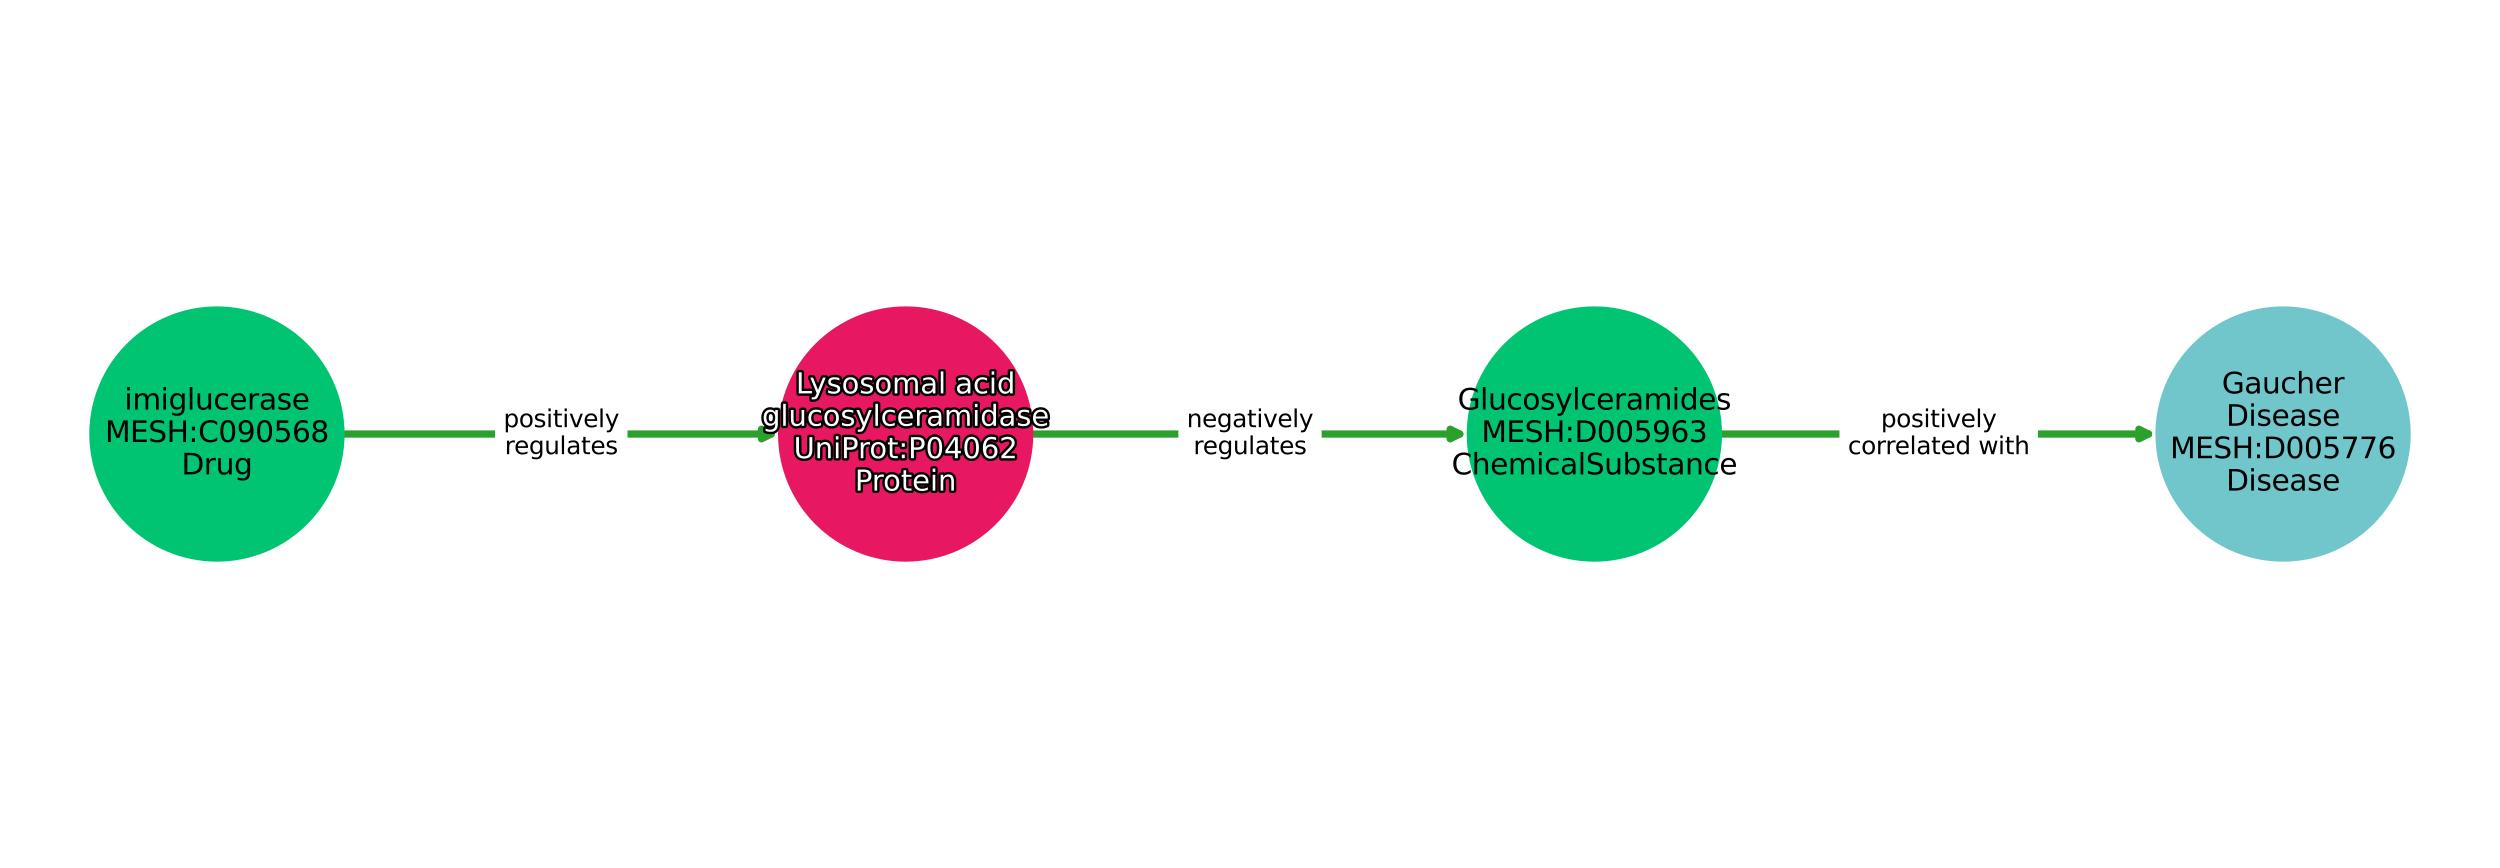 <?xml version="1.0" encoding="utf-8" standalone="no"?>
<!DOCTYPE svg PUBLIC "-//W3C//DTD SVG 1.1//EN"
  "http://www.w3.org/Graphics/SVG/1.1/DTD/svg11.dtd">
<svg xmlns:xlink="http://www.w3.org/1999/xlink" width="1036.8pt" height="360pt" viewBox="0 0 1036.8 360" xmlns="http://www.w3.org/2000/svg" version="1.1">
 <defs>
  <style type="text/css">*{stroke-linejoin: round; stroke-linecap: butt}</style>
 </defs>
 <g id="figure_1">
  <g id="patch_1">
   <path d="M 0 360 
L 1036.8 360 
L 1036.8 0 
L 0 0 
z
" style="fill: #ffffff"/>
  </g>
  <g id="axes_1">
   <g id="patch_2">
    <path d="M 142.413 180 
Q 232.781 180 319.795 180 
" clip-path="url(#p5a3366f5d0)" style="fill: none; stroke: #2ca02c; stroke-width: 3; stroke-linecap: round"/>
    <path d="M 315.795 178 
L 319.795 180 
L 315.795 182 
L 315.795 178 
z
" clip-path="url(#p5a3366f5d0)" style="fill: #2ca02c; stroke: #2ca02c; stroke-width: 3; stroke-linecap: round"/>
   </g>
   <g id="patch_3">
    <path d="M 428.032 180 
Q 518.4 180 605.414 180 
" clip-path="url(#p5a3366f5d0)" style="fill: none; stroke: #2ca02c; stroke-width: 3; stroke-linecap: round"/>
    <path d="M 601.414 178 
L 605.414 180 
L 601.414 182 
L 601.414 178 
z
" clip-path="url(#p5a3366f5d0)" style="fill: #2ca02c; stroke: #2ca02c; stroke-width: 3; stroke-linecap: round"/>
   </g>
   <g id="patch_4">
    <path d="M 713.652 180 
Q 804.02 180 891.034 180 
" clip-path="url(#p5a3366f5d0)" style="fill: none; stroke: #2ca02c; stroke-width: 3; stroke-linecap: round"/>
    <path d="M 887.034 178 
L 891.034 180 
L 887.034 182 
L 887.034 178 
z
" clip-path="url(#p5a3366f5d0)" style="fill: #2ca02c; stroke: #2ca02c; stroke-width: 3; stroke-linecap: round"/>
   </g>
   <g id="text_1">
    <g id="patch_5">
     <path d="M 208.819 193.438 
L 256.741 193.438 
Q 259.741 193.438 259.741 190.438 
L 259.741 169.562 
Q 259.741 166.562 256.741 166.562 
L 208.819 166.562 
Q 205.819 166.562 205.819 169.562 
L 205.819 190.438 
Q 205.819 193.438 208.819 193.438 
z
" clip-path="url(#p5a3366f5d0)" style="fill: #ffffff; stroke: #ffffff; stroke-linejoin: miter"/>
    </g>
    <g clip-path="url(#p5a3366f5d0)">
     <!-- positively -->
     <g transform="translate(208.819 177.16)scale(0.1 -0.1)">
      <defs>
       <path id="DejaVuSans-70" d="M 1159 525 
L 1159 -1331 
L 581 -1331 
L 581 3500 
L 1159 3500 
L 1159 2969 
Q 1341 3281 1617 3432 
Q 1894 3584 2278 3584 
Q 2916 3584 3314 3078 
Q 3713 2572 3713 1747 
Q 3713 922 3314 415 
Q 2916 -91 2278 -91 
Q 1894 -91 1617 61 
Q 1341 213 1159 525 
z
M 3116 1747 
Q 3116 2381 2855 2742 
Q 2594 3103 2138 3103 
Q 1681 3103 1420 2742 
Q 1159 2381 1159 1747 
Q 1159 1113 1420 752 
Q 1681 391 2138 391 
Q 2594 391 2855 752 
Q 3116 1113 3116 1747 
z
" transform="scale(0.016)"/>
       <path id="DejaVuSans-6f" d="M 1959 3097 
Q 1497 3097 1228 2736 
Q 959 2375 959 1747 
Q 959 1119 1226 758 
Q 1494 397 1959 397 
Q 2419 397 2687 759 
Q 2956 1122 2956 1747 
Q 2956 2369 2687 2733 
Q 2419 3097 1959 3097 
z
M 1959 3584 
Q 2709 3584 3137 3096 
Q 3566 2609 3566 1747 
Q 3566 888 3137 398 
Q 2709 -91 1959 -91 
Q 1206 -91 779 398 
Q 353 888 353 1747 
Q 353 2609 779 3096 
Q 1206 3584 1959 3584 
z
" transform="scale(0.016)"/>
       <path id="DejaVuSans-73" d="M 2834 3397 
L 2834 2853 
Q 2591 2978 2328 3040 
Q 2066 3103 1784 3103 
Q 1356 3103 1142 2972 
Q 928 2841 928 2578 
Q 928 2378 1081 2264 
Q 1234 2150 1697 2047 
L 1894 2003 
Q 2506 1872 2764 1633 
Q 3022 1394 3022 966 
Q 3022 478 2636 193 
Q 2250 -91 1575 -91 
Q 1294 -91 989 -36 
Q 684 19 347 128 
L 347 722 
Q 666 556 975 473 
Q 1284 391 1588 391 
Q 1994 391 2212 530 
Q 2431 669 2431 922 
Q 2431 1156 2273 1281 
Q 2116 1406 1581 1522 
L 1381 1569 
Q 847 1681 609 1914 
Q 372 2147 372 2553 
Q 372 3047 722 3315 
Q 1072 3584 1716 3584 
Q 2034 3584 2315 3537 
Q 2597 3491 2834 3397 
z
" transform="scale(0.016)"/>
       <path id="DejaVuSans-69" d="M 603 3500 
L 1178 3500 
L 1178 0 
L 603 0 
L 603 3500 
z
M 603 4863 
L 1178 4863 
L 1178 4134 
L 603 4134 
L 603 4863 
z
" transform="scale(0.016)"/>
       <path id="DejaVuSans-74" d="M 1172 4494 
L 1172 3500 
L 2356 3500 
L 2356 3053 
L 1172 3053 
L 1172 1153 
Q 1172 725 1289 603 
Q 1406 481 1766 481 
L 2356 481 
L 2356 0 
L 1766 0 
Q 1100 0 847 248 
Q 594 497 594 1153 
L 594 3053 
L 172 3053 
L 172 3500 
L 594 3500 
L 594 4494 
L 1172 4494 
z
" transform="scale(0.016)"/>
       <path id="DejaVuSans-76" d="M 191 3500 
L 800 3500 
L 1894 563 
L 2988 3500 
L 3597 3500 
L 2284 0 
L 1503 0 
L 191 3500 
z
" transform="scale(0.016)"/>
       <path id="DejaVuSans-65" d="M 3597 1894 
L 3597 1613 
L 953 1613 
Q 991 1019 1311 708 
Q 1631 397 2203 397 
Q 2534 397 2845 478 
Q 3156 559 3463 722 
L 3463 178 
Q 3153 47 2828 -22 
Q 2503 -91 2169 -91 
Q 1331 -91 842 396 
Q 353 884 353 1716 
Q 353 2575 817 3079 
Q 1281 3584 2069 3584 
Q 2775 3584 3186 3129 
Q 3597 2675 3597 1894 
z
M 3022 2063 
Q 3016 2534 2758 2815 
Q 2500 3097 2075 3097 
Q 1594 3097 1305 2825 
Q 1016 2553 972 2059 
L 3022 2063 
z
" transform="scale(0.016)"/>
       <path id="DejaVuSans-6c" d="M 603 4863 
L 1178 4863 
L 1178 0 
L 603 0 
L 603 4863 
z
" transform="scale(0.016)"/>
       <path id="DejaVuSans-79" d="M 2059 -325 
Q 1816 -950 1584 -1140 
Q 1353 -1331 966 -1331 
L 506 -1331 
L 506 -850 
L 844 -850 
Q 1081 -850 1212 -737 
Q 1344 -625 1503 -206 
L 1606 56 
L 191 3500 
L 800 3500 
L 1894 763 
L 2988 3500 
L 3597 3500 
L 2059 -325 
z
" transform="scale(0.016)"/>
      </defs>
      <use xlink:href="#DejaVuSans-70"/>
      <use xlink:href="#DejaVuSans-6f" x="63.477"/>
      <use xlink:href="#DejaVuSans-73" x="124.658"/>
      <use xlink:href="#DejaVuSans-69" x="176.758"/>
      <use xlink:href="#DejaVuSans-74" x="204.541"/>
      <use xlink:href="#DejaVuSans-69" x="243.75"/>
      <use xlink:href="#DejaVuSans-76" x="271.533"/>
      <use xlink:href="#DejaVuSans-65" x="330.713"/>
      <use xlink:href="#DejaVuSans-6c" x="392.236"/>
      <use xlink:href="#DejaVuSans-79" x="420.02"/>
     </g>
    </g>
    <g clip-path="url(#p5a3366f5d0)">
     <!-- regulates -->
     <g transform="translate(209.323 188.358)scale(0.1 -0.1)">
      <defs>
       <path id="DejaVuSans-72" d="M 2631 2963 
Q 2534 3019 2420 3045 
Q 2306 3072 2169 3072 
Q 1681 3072 1420 2755 
Q 1159 2438 1159 1844 
L 1159 0 
L 581 0 
L 581 3500 
L 1159 3500 
L 1159 2956 
Q 1341 3275 1631 3429 
Q 1922 3584 2338 3584 
Q 2397 3584 2469 3576 
Q 2541 3569 2628 3553 
L 2631 2963 
z
" transform="scale(0.016)"/>
       <path id="DejaVuSans-67" d="M 2906 1791 
Q 2906 2416 2648 2759 
Q 2391 3103 1925 3103 
Q 1463 3103 1205 2759 
Q 947 2416 947 1791 
Q 947 1169 1205 825 
Q 1463 481 1925 481 
Q 2391 481 2648 825 
Q 2906 1169 2906 1791 
z
M 3481 434 
Q 3481 -459 3084 -895 
Q 2688 -1331 1869 -1331 
Q 1566 -1331 1297 -1286 
Q 1028 -1241 775 -1147 
L 775 -588 
Q 1028 -725 1275 -790 
Q 1522 -856 1778 -856 
Q 2344 -856 2625 -561 
Q 2906 -266 2906 331 
L 2906 616 
Q 2728 306 2450 153 
Q 2172 0 1784 0 
Q 1141 0 747 490 
Q 353 981 353 1791 
Q 353 2603 747 3093 
Q 1141 3584 1784 3584 
Q 2172 3584 2450 3431 
Q 2728 3278 2906 2969 
L 2906 3500 
L 3481 3500 
L 3481 434 
z
" transform="scale(0.016)"/>
       <path id="DejaVuSans-75" d="M 544 1381 
L 544 3500 
L 1119 3500 
L 1119 1403 
Q 1119 906 1312 657 
Q 1506 409 1894 409 
Q 2359 409 2629 706 
Q 2900 1003 2900 1516 
L 2900 3500 
L 3475 3500 
L 3475 0 
L 2900 0 
L 2900 538 
Q 2691 219 2414 64 
Q 2138 -91 1772 -91 
Q 1169 -91 856 284 
Q 544 659 544 1381 
z
M 1991 3584 
L 1991 3584 
z
" transform="scale(0.016)"/>
       <path id="DejaVuSans-61" d="M 2194 1759 
Q 1497 1759 1228 1600 
Q 959 1441 959 1056 
Q 959 750 1161 570 
Q 1363 391 1709 391 
Q 2188 391 2477 730 
Q 2766 1069 2766 1631 
L 2766 1759 
L 2194 1759 
z
M 3341 1997 
L 3341 0 
L 2766 0 
L 2766 531 
Q 2569 213 2275 61 
Q 1981 -91 1556 -91 
Q 1019 -91 701 211 
Q 384 513 384 1019 
Q 384 1609 779 1909 
Q 1175 2209 1959 2209 
L 2766 2209 
L 2766 2266 
Q 2766 2663 2505 2880 
Q 2244 3097 1772 3097 
Q 1472 3097 1187 3025 
Q 903 2953 641 2809 
L 641 3341 
Q 956 3463 1253 3523 
Q 1550 3584 1831 3584 
Q 2591 3584 2966 3190 
Q 3341 2797 3341 1997 
z
" transform="scale(0.016)"/>
      </defs>
      <use xlink:href="#DejaVuSans-72"/>
      <use xlink:href="#DejaVuSans-65" x="38.863"/>
      <use xlink:href="#DejaVuSans-67" x="100.387"/>
      <use xlink:href="#DejaVuSans-75" x="163.863"/>
      <use xlink:href="#DejaVuSans-6c" x="227.242"/>
      <use xlink:href="#DejaVuSans-61" x="255.025"/>
      <use xlink:href="#DejaVuSans-74" x="316.305"/>
      <use xlink:href="#DejaVuSans-65" x="355.514"/>
      <use xlink:href="#DejaVuSans-73" x="417.037"/>
     </g>
    </g>
   </g>
   <g id="text_2">
    <g id="patch_6">
     <path d="M 492.183 193.438 
L 544.617 193.438 
Q 547.617 193.438 547.617 190.438 
L 547.617 169.562 
Q 547.617 166.562 544.617 166.562 
L 492.183 166.562 
Q 489.183 166.562 489.183 169.562 
L 489.183 190.438 
Q 489.183 193.438 492.183 193.438 
z
" clip-path="url(#p5a3366f5d0)" style="fill: #ffffff; stroke: #ffffff; stroke-linejoin: miter"/>
    </g>
    <g clip-path="url(#p5a3366f5d0)">
     <!-- negatively -->
     <g transform="translate(492.183 177.16)scale(0.1 -0.1)">
      <defs>
       <path id="DejaVuSans-6e" d="M 3513 2113 
L 3513 0 
L 2938 0 
L 2938 2094 
Q 2938 2591 2744 2837 
Q 2550 3084 2163 3084 
Q 1697 3084 1428 2787 
Q 1159 2491 1159 1978 
L 1159 0 
L 581 0 
L 581 3500 
L 1159 3500 
L 1159 2956 
Q 1366 3272 1645 3428 
Q 1925 3584 2291 3584 
Q 2894 3584 3203 3211 
Q 3513 2838 3513 2113 
z
" transform="scale(0.016)"/>
      </defs>
      <use xlink:href="#DejaVuSans-6e"/>
      <use xlink:href="#DejaVuSans-65" x="63.379"/>
      <use xlink:href="#DejaVuSans-67" x="124.902"/>
      <use xlink:href="#DejaVuSans-61" x="188.379"/>
      <use xlink:href="#DejaVuSans-74" x="249.658"/>
      <use xlink:href="#DejaVuSans-69" x="288.867"/>
      <use xlink:href="#DejaVuSans-76" x="316.65"/>
      <use xlink:href="#DejaVuSans-65" x="375.83"/>
      <use xlink:href="#DejaVuSans-6c" x="437.354"/>
      <use xlink:href="#DejaVuSans-79" x="465.137"/>
     </g>
    </g>
    <g clip-path="url(#p5a3366f5d0)">
     <!-- regulates -->
     <g transform="translate(494.943 188.358)scale(0.1 -0.1)">
      <use xlink:href="#DejaVuSans-72"/>
      <use xlink:href="#DejaVuSans-65" x="38.863"/>
      <use xlink:href="#DejaVuSans-67" x="100.387"/>
      <use xlink:href="#DejaVuSans-75" x="163.863"/>
      <use xlink:href="#DejaVuSans-6c" x="227.242"/>
      <use xlink:href="#DejaVuSans-61" x="255.025"/>
      <use xlink:href="#DejaVuSans-74" x="316.305"/>
      <use xlink:href="#DejaVuSans-65" x="355.514"/>
      <use xlink:href="#DejaVuSans-73" x="417.037"/>
     </g>
    </g>
   </g>
   <g id="text_3">
    <g id="patch_7">
     <path d="M 766.364 193.438 
L 841.676 193.438 
Q 844.676 193.438 844.676 190.438 
L 844.676 169.562 
Q 844.676 166.562 841.676 166.562 
L 766.364 166.562 
Q 763.364 166.562 763.364 169.562 
L 763.364 190.438 
Q 763.364 193.438 766.364 193.438 
z
" clip-path="url(#p5a3366f5d0)" style="fill: #ffffff; stroke: #ffffff; stroke-linejoin: miter"/>
    </g>
    <g clip-path="url(#p5a3366f5d0)">
     <!-- positively -->
     <g transform="translate(780.059 177.16)scale(0.1 -0.1)">
      <use xlink:href="#DejaVuSans-70"/>
      <use xlink:href="#DejaVuSans-6f" x="63.477"/>
      <use xlink:href="#DejaVuSans-73" x="124.658"/>
      <use xlink:href="#DejaVuSans-69" x="176.758"/>
      <use xlink:href="#DejaVuSans-74" x="204.541"/>
      <use xlink:href="#DejaVuSans-69" x="243.75"/>
      <use xlink:href="#DejaVuSans-76" x="271.533"/>
      <use xlink:href="#DejaVuSans-65" x="330.713"/>
      <use xlink:href="#DejaVuSans-6c" x="392.236"/>
      <use xlink:href="#DejaVuSans-79" x="420.02"/>
     </g>
    </g>
    <g clip-path="url(#p5a3366f5d0)">
     <!-- correlated with -->
     <g transform="translate(766.364 188.358)scale(0.1 -0.1)">
      <defs>
       <path id="DejaVuSans-63" d="M 3122 3366 
L 3122 2828 
Q 2878 2963 2633 3030 
Q 2388 3097 2138 3097 
Q 1578 3097 1268 2742 
Q 959 2388 959 1747 
Q 959 1106 1268 751 
Q 1578 397 2138 397 
Q 2388 397 2633 464 
Q 2878 531 3122 666 
L 3122 134 
Q 2881 22 2623 -34 
Q 2366 -91 2075 -91 
Q 1284 -91 818 406 
Q 353 903 353 1747 
Q 353 2603 823 3093 
Q 1294 3584 2113 3584 
Q 2378 3584 2631 3529 
Q 2884 3475 3122 3366 
z
" transform="scale(0.016)"/>
       <path id="DejaVuSans-64" d="M 2906 2969 
L 2906 4863 
L 3481 4863 
L 3481 0 
L 2906 0 
L 2906 525 
Q 2725 213 2448 61 
Q 2172 -91 1784 -91 
Q 1150 -91 751 415 
Q 353 922 353 1747 
Q 353 2572 751 3078 
Q 1150 3584 1784 3584 
Q 2172 3584 2448 3432 
Q 2725 3281 2906 2969 
z
M 947 1747 
Q 947 1113 1208 752 
Q 1469 391 1925 391 
Q 2381 391 2643 752 
Q 2906 1113 2906 1747 
Q 2906 2381 2643 2742 
Q 2381 3103 1925 3103 
Q 1469 3103 1208 2742 
Q 947 2381 947 1747 
z
" transform="scale(0.016)"/>
       <path id="DejaVuSans-20" transform="scale(0.016)"/>
       <path id="DejaVuSans-77" d="M 269 3500 
L 844 3500 
L 1563 769 
L 2278 3500 
L 2956 3500 
L 3675 769 
L 4391 3500 
L 4966 3500 
L 4050 0 
L 3372 0 
L 2619 2869 
L 1863 0 
L 1184 0 
L 269 3500 
z
" transform="scale(0.016)"/>
       <path id="DejaVuSans-68" d="M 3513 2113 
L 3513 0 
L 2938 0 
L 2938 2094 
Q 2938 2591 2744 2837 
Q 2550 3084 2163 3084 
Q 1697 3084 1428 2787 
Q 1159 2491 1159 1978 
L 1159 0 
L 581 0 
L 581 4863 
L 1159 4863 
L 1159 2956 
Q 1366 3272 1645 3428 
Q 1925 3584 2291 3584 
Q 2894 3584 3203 3211 
Q 3513 2838 3513 2113 
z
" transform="scale(0.016)"/>
      </defs>
      <use xlink:href="#DejaVuSans-63"/>
      <use xlink:href="#DejaVuSans-6f" x="54.98"/>
      <use xlink:href="#DejaVuSans-72" x="116.162"/>
      <use xlink:href="#DejaVuSans-72" x="155.525"/>
      <use xlink:href="#DejaVuSans-65" x="194.389"/>
      <use xlink:href="#DejaVuSans-6c" x="255.912"/>
      <use xlink:href="#DejaVuSans-61" x="283.695"/>
      <use xlink:href="#DejaVuSans-74" x="344.975"/>
      <use xlink:href="#DejaVuSans-65" x="384.184"/>
      <use xlink:href="#DejaVuSans-64" x="445.707"/>
      <use xlink:href="#DejaVuSans-20" x="509.184"/>
      <use xlink:href="#DejaVuSans-77" x="540.971"/>
      <use xlink:href="#DejaVuSans-69" x="622.758"/>
      <use xlink:href="#DejaVuSans-74" x="650.541"/>
      <use xlink:href="#DejaVuSans-68" x="689.75"/>
     </g>
    </g>
   </g>
   <g id="PathCollection_1">
    <defs>
     <path id="C0_0_e8d5f6ed76" d="M 0 52.44 
C 13.907 52.44 27.247 46.915 37.081 37.081 
C 46.915 27.247 52.44 13.907 52.44 -0 
C 52.44 -13.907 46.915 -27.247 37.081 -37.081 
C 27.247 -46.915 13.907 -52.44 0 -52.44 
C -13.907 -52.44 -27.247 -46.915 -37.081 -37.081 
C -46.915 -27.247 -52.44 -13.907 -52.44 0 
C -52.44 13.907 -46.915 27.247 -37.081 37.081 
C -27.247 46.915 -13.907 52.44 0 52.44 
z
"/>
    </defs>
    <g clip-path="url(#p5a3366f5d0)">
     <use xlink:href="#C0_0_e8d5f6ed76" x="89.97" y="180" style="fill: #01c472; stroke: #01c472"/>
    </g>
    <g clip-path="url(#p5a3366f5d0)">
     <use xlink:href="#C0_0_e8d5f6ed76" x="375.59" y="180" style="fill: #e71761; stroke: #e71761"/>
    </g>
    <g clip-path="url(#p5a3366f5d0)">
     <use xlink:href="#C0_0_e8d5f6ed76" x="661.21" y="180" style="fill: #01c472; stroke: #01c472"/>
    </g>
    <g clip-path="url(#p5a3366f5d0)">
     <use xlink:href="#C0_0_e8d5f6ed76" x="946.83" y="180" style="fill: #70c6ca; stroke: #70c6ca"/>
    </g>
   </g>
   <g id="text_4">
    <path d="M 331.28 154.406 
L 332.463 154.406 
L 332.463 162.16 
L 336.723 162.16 
L 336.723 163.155 
L 331.28 163.155 
L 331.28 154.406 
z
M 339.554 163.765 
Q 339.098 164.936 338.663 165.293 
Q 338.23 165.651 337.504 165.651 
L 336.642 165.651 
L 336.642 164.749 
L 337.276 164.749 
Q 337.72 164.749 337.966 164.537 
Q 338.213 164.327 338.511 163.541 
L 338.704 163.05 
L 336.051 156.593 
L 337.193 156.593 
L 339.244 161.725 
L 341.296 156.593 
L 342.438 156.593 
L 339.554 163.765 
z
M 348.108 156.786 
L 348.108 157.806 
Q 347.653 157.571 347.16 157.455 
Q 346.668 157.337 346.14 157.337 
Q 345.337 157.337 344.936 157.583 
Q 344.535 157.828 344.535 158.321 
Q 344.535 158.696 344.822 158.91 
Q 345.108 159.124 345.977 159.317 
L 346.346 159.4 
Q 347.493 159.645 347.977 160.093 
Q 348.461 160.541 348.461 161.344 
Q 348.461 162.259 347.737 162.793 
Q 347.013 163.326 345.748 163.326 
Q 345.221 163.326 344.649 163.223 
Q 344.077 163.12 343.445 162.915 
L 343.445 161.801 
Q 344.043 162.113 344.623 162.268 
Q 345.202 162.422 345.772 162.422 
Q 346.533 162.422 346.942 162.161 
Q 347.353 161.901 347.353 161.426 
Q 347.353 160.988 347.057 160.753 
Q 346.762 160.519 345.759 160.301 
L 345.384 160.213 
Q 344.383 160.003 343.937 159.566 
Q 343.492 159.13 343.492 158.368 
Q 343.492 157.442 344.148 156.94 
Q 344.805 156.435 346.012 156.435 
Q 346.608 156.435 347.135 156.523 
Q 347.664 156.61 348.108 156.786 
z
M 352.72 157.348 
Q 351.854 157.348 351.349 158.025 
Q 350.845 158.702 350.845 159.88 
Q 350.845 161.057 351.345 161.734 
Q 351.848 162.411 352.72 162.411 
Q 353.582 162.411 354.085 161.732 
Q 354.589 161.051 354.589 159.88 
Q 354.589 158.713 354.085 158.031 
Q 353.582 157.348 352.72 157.348 
z
M 352.72 156.435 
Q 354.126 156.435 354.929 157.35 
Q 355.733 158.263 355.733 159.88 
Q 355.733 161.49 354.929 162.409 
Q 354.126 163.326 352.72 163.326 
Q 351.308 163.326 350.507 162.409 
Q 349.709 161.49 349.709 159.88 
Q 349.709 158.263 350.507 157.35 
Q 351.308 156.435 352.72 156.435 
z
M 361.702 156.786 
L 361.702 157.806 
Q 361.247 157.571 360.753 157.455 
Q 360.262 157.337 359.733 157.337 
Q 358.931 157.337 358.53 157.583 
Q 358.128 157.828 358.128 158.321 
Q 358.128 158.696 358.415 158.91 
Q 358.702 159.124 359.57 159.317 
L 359.94 159.4 
Q 361.087 159.645 361.571 160.093 
Q 362.055 160.541 362.055 161.344 
Q 362.055 162.259 361.331 162.793 
Q 360.607 163.326 359.342 163.326 
Q 358.815 163.326 358.243 163.223 
Q 357.671 163.12 357.039 162.915 
L 357.039 161.801 
Q 357.637 162.113 358.217 162.268 
Q 358.796 162.422 359.366 162.422 
Q 360.127 162.422 360.536 162.161 
Q 360.947 161.901 360.947 161.426 
Q 360.947 160.988 360.65 160.753 
Q 360.356 160.519 359.353 160.301 
L 358.978 160.213 
Q 357.977 160.003 357.53 159.566 
Q 357.086 159.13 357.086 158.368 
Q 357.086 157.442 357.742 156.94 
Q 358.398 156.435 359.606 156.435 
Q 360.202 156.435 360.729 156.523 
Q 361.258 156.61 361.702 156.786 
z
M 366.314 157.348 
Q 365.447 157.348 364.943 158.025 
Q 364.439 158.702 364.439 159.88 
Q 364.439 161.057 364.939 161.734 
Q 365.442 162.411 366.314 162.411 
Q 367.176 162.411 367.679 161.732 
Q 368.183 161.051 368.183 159.88 
Q 368.183 158.713 367.679 158.031 
Q 367.176 157.348 366.314 157.348 
z
M 366.314 156.435 
Q 367.72 156.435 368.522 157.35 
Q 369.327 158.263 369.327 159.88 
Q 369.327 161.49 368.522 162.409 
Q 367.72 163.326 366.314 163.326 
Q 364.902 163.326 364.101 162.409 
Q 363.302 161.49 363.302 159.88 
Q 363.302 158.263 364.101 157.35 
Q 364.902 156.435 366.314 156.435 
z
M 376.222 157.853 
Q 376.627 157.125 377.19 156.78 
Q 377.752 156.435 378.513 156.435 
Q 379.539 156.435 380.096 157.153 
Q 380.653 157.87 380.653 159.193 
L 380.653 163.155 
L 379.569 163.155 
L 379.569 159.229 
Q 379.569 158.286 379.233 157.83 
Q 378.9 157.373 378.215 157.373 
Q 377.377 157.373 376.89 157.93 
Q 376.404 158.485 376.404 159.446 
L 376.404 163.155 
L 375.32 163.155 
L 375.32 159.229 
Q 375.32 158.28 374.987 157.826 
Q 374.653 157.373 373.955 157.373 
Q 373.128 157.373 372.641 157.931 
Q 372.155 158.49 372.155 159.446 
L 372.155 163.155 
L 371.072 163.155 
L 371.072 156.593 
L 372.155 156.593 
L 372.155 157.613 
Q 372.525 157.009 373.04 156.722 
Q 373.556 156.435 374.265 156.435 
Q 374.981 156.435 375.482 156.799 
Q 375.982 157.161 376.222 157.853 
z
M 385.785 159.857 
Q 384.479 159.857 383.974 160.155 
Q 383.47 160.453 383.47 161.175 
Q 383.47 161.749 383.849 162.086 
Q 384.227 162.422 384.876 162.422 
Q 385.774 162.422 386.316 161.786 
Q 386.858 161.151 386.858 160.097 
L 386.858 159.857 
L 385.785 159.857 
z
M 387.936 159.411 
L 387.936 163.155 
L 386.858 163.155 
L 386.858 162.16 
Q 386.489 162.756 385.937 163.041 
Q 385.386 163.326 384.589 163.326 
Q 383.582 163.326 382.986 162.76 
Q 382.392 162.193 382.392 161.245 
Q 382.392 160.138 383.132 159.576 
Q 383.875 159.013 385.345 159.013 
L 386.858 159.013 
L 386.858 158.906 
Q 386.858 158.162 386.369 157.755 
Q 385.879 157.348 384.994 157.348 
Q 384.432 157.348 383.897 157.483 
Q 383.365 157.618 382.874 157.888 
L 382.874 156.891 
Q 383.464 156.662 384.021 156.55 
Q 384.578 156.435 385.105 156.435 
Q 386.53 156.435 387.233 157.174 
Q 387.936 157.911 387.936 159.411 
z
M 390.156 154.037 
L 391.234 154.037 
L 391.234 163.155 
L 390.156 163.155 
L 390.156 154.037 
z
M 400.287 159.857 
Q 398.98 159.857 398.476 160.155 
Q 397.972 160.453 397.972 161.175 
Q 397.972 161.749 398.35 162.086 
Q 398.729 162.422 399.378 162.422 
Q 400.276 162.422 400.818 161.786 
Q 401.36 161.151 401.36 160.097 
L 401.36 159.857 
L 400.287 159.857 
z
M 402.438 159.411 
L 402.438 163.155 
L 401.36 163.155 
L 401.36 162.16 
Q 400.99 162.756 400.439 163.041 
Q 399.888 163.326 399.091 163.326 
Q 398.084 163.326 397.488 162.76 
Q 396.894 162.193 396.894 161.245 
Q 396.894 160.138 397.634 159.576 
Q 398.377 159.013 399.847 159.013 
L 401.36 159.013 
L 401.36 158.906 
Q 401.36 158.162 400.87 157.755 
Q 400.381 157.348 399.496 157.348 
Q 398.934 157.348 398.399 157.483 
Q 397.867 157.618 397.375 157.888 
L 397.375 156.891 
Q 397.966 156.662 398.523 156.55 
Q 399.08 156.435 399.607 156.435 
Q 401.032 156.435 401.735 157.174 
Q 402.438 157.911 402.438 159.411 
z
M 409.381 156.844 
L 409.381 157.853 
Q 408.923 157.6 408.464 157.474 
Q 408.005 157.348 407.536 157.348 
Q 406.486 157.348 405.905 158.014 
Q 405.325 158.678 405.325 159.88 
Q 405.325 161.081 405.905 161.747 
Q 406.486 162.411 407.536 162.411 
Q 408.005 162.411 408.464 162.285 
Q 408.923 162.16 409.381 161.906 
L 409.381 162.904 
Q 408.929 163.114 408.445 163.219 
Q 407.963 163.326 407.418 163.326 
Q 405.935 163.326 405.061 162.394 
Q 404.189 161.462 404.189 159.88 
Q 404.189 158.275 405.07 157.356 
Q 405.953 156.435 407.489 156.435 
Q 407.986 156.435 408.46 156.538 
Q 408.935 156.64 409.381 156.844 
z
M 411.255 156.593 
L 412.334 156.593 
L 412.334 163.155 
L 411.255 163.155 
L 411.255 156.593 
z
M 411.255 154.037 
L 412.334 154.037 
L 412.334 155.404 
L 411.255 155.404 
L 411.255 154.037 
z
M 418.908 157.588 
L 418.908 154.037 
L 419.986 154.037 
L 419.986 163.155 
L 418.908 163.155 
L 418.908 162.171 
Q 418.568 162.756 418.049 163.041 
Q 417.531 163.326 416.804 163.326 
Q 415.615 163.326 414.867 162.377 
Q 414.121 161.426 414.121 159.88 
Q 414.121 158.333 414.867 157.384 
Q 415.615 156.435 416.804 156.435 
Q 417.531 156.435 418.049 156.72 
Q 418.568 157.003 418.908 157.588 
z
M 415.234 159.88 
Q 415.234 161.068 415.724 161.745 
Q 416.213 162.422 417.068 162.422 
Q 417.923 162.422 418.414 161.745 
Q 418.908 161.068 418.908 159.88 
Q 418.908 158.691 418.414 158.014 
Q 417.923 157.337 417.068 157.337 
Q 416.213 157.337 415.724 158.014 
Q 415.234 158.691 415.234 159.88 
z
" clip-path="url(#p5a3366f5d0)" style="fill: #ffffff; stroke: #000000; stroke-width: 2"/>
    <path d="M 331.28 154.406 
L 332.463 154.406 
L 332.463 162.16 
L 336.723 162.16 
L 336.723 163.155 
L 331.28 163.155 
L 331.28 154.406 
z
M 339.554 163.765 
Q 339.098 164.936 338.663 165.293 
Q 338.23 165.651 337.504 165.651 
L 336.642 165.651 
L 336.642 164.749 
L 337.276 164.749 
Q 337.72 164.749 337.966 164.537 
Q 338.213 164.327 338.511 163.541 
L 338.704 163.05 
L 336.051 156.593 
L 337.193 156.593 
L 339.244 161.725 
L 341.296 156.593 
L 342.438 156.593 
L 339.554 163.765 
z
M 348.108 156.786 
L 348.108 157.806 
Q 347.653 157.571 347.16 157.455 
Q 346.668 157.337 346.14 157.337 
Q 345.337 157.337 344.936 157.583 
Q 344.535 157.828 344.535 158.321 
Q 344.535 158.696 344.822 158.91 
Q 345.108 159.124 345.977 159.317 
L 346.346 159.4 
Q 347.493 159.645 347.977 160.093 
Q 348.461 160.541 348.461 161.344 
Q 348.461 162.259 347.737 162.793 
Q 347.013 163.326 345.748 163.326 
Q 345.221 163.326 344.649 163.223 
Q 344.077 163.12 343.445 162.915 
L 343.445 161.801 
Q 344.043 162.113 344.623 162.268 
Q 345.202 162.422 345.772 162.422 
Q 346.533 162.422 346.942 162.161 
Q 347.353 161.901 347.353 161.426 
Q 347.353 160.988 347.057 160.753 
Q 346.762 160.519 345.759 160.301 
L 345.384 160.213 
Q 344.383 160.003 343.937 159.566 
Q 343.492 159.13 343.492 158.368 
Q 343.492 157.442 344.148 156.94 
Q 344.805 156.435 346.012 156.435 
Q 346.608 156.435 347.135 156.523 
Q 347.664 156.61 348.108 156.786 
z
M 352.72 157.348 
Q 351.854 157.348 351.349 158.025 
Q 350.845 158.702 350.845 159.88 
Q 350.845 161.057 351.345 161.734 
Q 351.848 162.411 352.72 162.411 
Q 353.582 162.411 354.085 161.732 
Q 354.589 161.051 354.589 159.88 
Q 354.589 158.713 354.085 158.031 
Q 353.582 157.348 352.72 157.348 
z
M 352.72 156.435 
Q 354.126 156.435 354.929 157.35 
Q 355.733 158.263 355.733 159.88 
Q 355.733 161.49 354.929 162.409 
Q 354.126 163.326 352.72 163.326 
Q 351.308 163.326 350.507 162.409 
Q 349.709 161.49 349.709 159.88 
Q 349.709 158.263 350.507 157.35 
Q 351.308 156.435 352.72 156.435 
z
M 361.702 156.786 
L 361.702 157.806 
Q 361.247 157.571 360.753 157.455 
Q 360.262 157.337 359.733 157.337 
Q 358.931 157.337 358.53 157.583 
Q 358.128 157.828 358.128 158.321 
Q 358.128 158.696 358.415 158.91 
Q 358.702 159.124 359.57 159.317 
L 359.94 159.4 
Q 361.087 159.645 361.571 160.093 
Q 362.055 160.541 362.055 161.344 
Q 362.055 162.259 361.331 162.793 
Q 360.607 163.326 359.342 163.326 
Q 358.815 163.326 358.243 163.223 
Q 357.671 163.12 357.039 162.915 
L 357.039 161.801 
Q 357.637 162.113 358.217 162.268 
Q 358.796 162.422 359.366 162.422 
Q 360.127 162.422 360.536 162.161 
Q 360.947 161.901 360.947 161.426 
Q 360.947 160.988 360.65 160.753 
Q 360.356 160.519 359.353 160.301 
L 358.978 160.213 
Q 357.977 160.003 357.53 159.566 
Q 357.086 159.13 357.086 158.368 
Q 357.086 157.442 357.742 156.94 
Q 358.398 156.435 359.606 156.435 
Q 360.202 156.435 360.729 156.523 
Q 361.258 156.61 361.702 156.786 
z
M 366.314 157.348 
Q 365.447 157.348 364.943 158.025 
Q 364.439 158.702 364.439 159.88 
Q 364.439 161.057 364.939 161.734 
Q 365.442 162.411 366.314 162.411 
Q 367.176 162.411 367.679 161.732 
Q 368.183 161.051 368.183 159.88 
Q 368.183 158.713 367.679 158.031 
Q 367.176 157.348 366.314 157.348 
z
M 366.314 156.435 
Q 367.72 156.435 368.522 157.35 
Q 369.327 158.263 369.327 159.88 
Q 369.327 161.49 368.522 162.409 
Q 367.72 163.326 366.314 163.326 
Q 364.902 163.326 364.101 162.409 
Q 363.302 161.49 363.302 159.88 
Q 363.302 158.263 364.101 157.35 
Q 364.902 156.435 366.314 156.435 
z
M 376.222 157.853 
Q 376.627 157.125 377.19 156.78 
Q 377.752 156.435 378.513 156.435 
Q 379.539 156.435 380.096 157.153 
Q 380.653 157.87 380.653 159.193 
L 380.653 163.155 
L 379.569 163.155 
L 379.569 159.229 
Q 379.569 158.286 379.233 157.83 
Q 378.9 157.373 378.215 157.373 
Q 377.377 157.373 376.89 157.93 
Q 376.404 158.485 376.404 159.446 
L 376.404 163.155 
L 375.32 163.155 
L 375.32 159.229 
Q 375.32 158.28 374.987 157.826 
Q 374.653 157.373 373.955 157.373 
Q 373.128 157.373 372.641 157.931 
Q 372.155 158.49 372.155 159.446 
L 372.155 163.155 
L 371.072 163.155 
L 371.072 156.593 
L 372.155 156.593 
L 372.155 157.613 
Q 372.525 157.009 373.04 156.722 
Q 373.556 156.435 374.265 156.435 
Q 374.981 156.435 375.482 156.799 
Q 375.982 157.161 376.222 157.853 
z
M 385.785 159.857 
Q 384.479 159.857 383.974 160.155 
Q 383.47 160.453 383.47 161.175 
Q 383.47 161.749 383.849 162.086 
Q 384.227 162.422 384.876 162.422 
Q 385.774 162.422 386.316 161.786 
Q 386.858 161.151 386.858 160.097 
L 386.858 159.857 
L 385.785 159.857 
z
M 387.936 159.411 
L 387.936 163.155 
L 386.858 163.155 
L 386.858 162.16 
Q 386.489 162.756 385.937 163.041 
Q 385.386 163.326 384.589 163.326 
Q 383.582 163.326 382.986 162.76 
Q 382.392 162.193 382.392 161.245 
Q 382.392 160.138 383.132 159.576 
Q 383.875 159.013 385.345 159.013 
L 386.858 159.013 
L 386.858 158.906 
Q 386.858 158.162 386.369 157.755 
Q 385.879 157.348 384.994 157.348 
Q 384.432 157.348 383.897 157.483 
Q 383.365 157.618 382.874 157.888 
L 382.874 156.891 
Q 383.464 156.662 384.021 156.55 
Q 384.578 156.435 385.105 156.435 
Q 386.53 156.435 387.233 157.174 
Q 387.936 157.911 387.936 159.411 
z
M 390.156 154.037 
L 391.234 154.037 
L 391.234 163.155 
L 390.156 163.155 
L 390.156 154.037 
z
M 400.287 159.857 
Q 398.98 159.857 398.476 160.155 
Q 397.972 160.453 397.972 161.175 
Q 397.972 161.749 398.35 162.086 
Q 398.729 162.422 399.378 162.422 
Q 400.276 162.422 400.818 161.786 
Q 401.36 161.151 401.36 160.097 
L 401.36 159.857 
L 400.287 159.857 
z
M 402.438 159.411 
L 402.438 163.155 
L 401.36 163.155 
L 401.36 162.16 
Q 400.99 162.756 400.439 163.041 
Q 399.888 163.326 399.091 163.326 
Q 398.084 163.326 397.488 162.76 
Q 396.894 162.193 396.894 161.245 
Q 396.894 160.138 397.634 159.576 
Q 398.377 159.013 399.847 159.013 
L 401.36 159.013 
L 401.36 158.906 
Q 401.36 158.162 400.87 157.755 
Q 400.381 157.348 399.496 157.348 
Q 398.934 157.348 398.399 157.483 
Q 397.867 157.618 397.375 157.888 
L 397.375 156.891 
Q 397.966 156.662 398.523 156.55 
Q 399.08 156.435 399.607 156.435 
Q 401.032 156.435 401.735 157.174 
Q 402.438 157.911 402.438 159.411 
z
M 409.381 156.844 
L 409.381 157.853 
Q 408.923 157.6 408.464 157.474 
Q 408.005 157.348 407.536 157.348 
Q 406.486 157.348 405.905 158.014 
Q 405.325 158.678 405.325 159.88 
Q 405.325 161.081 405.905 161.747 
Q 406.486 162.411 407.536 162.411 
Q 408.005 162.411 408.464 162.285 
Q 408.923 162.16 409.381 161.906 
L 409.381 162.904 
Q 408.929 163.114 408.445 163.219 
Q 407.963 163.326 407.418 163.326 
Q 405.935 163.326 405.061 162.394 
Q 404.189 161.462 404.189 159.88 
Q 404.189 158.275 405.07 157.356 
Q 405.953 156.435 407.489 156.435 
Q 407.986 156.435 408.46 156.538 
Q 408.935 156.64 409.381 156.844 
z
M 411.255 156.593 
L 412.334 156.593 
L 412.334 163.155 
L 411.255 163.155 
L 411.255 156.593 
z
M 411.255 154.037 
L 412.334 154.037 
L 412.334 155.404 
L 411.255 155.404 
L 411.255 154.037 
z
M 418.908 157.588 
L 418.908 154.037 
L 419.986 154.037 
L 419.986 163.155 
L 418.908 163.155 
L 418.908 162.171 
Q 418.568 162.756 418.049 163.041 
Q 417.531 163.326 416.804 163.326 
Q 415.615 163.326 414.867 162.377 
Q 414.121 161.426 414.121 159.88 
Q 414.121 158.333 414.867 157.384 
Q 415.615 156.435 416.804 156.435 
Q 417.531 156.435 418.049 156.72 
Q 418.568 157.003 418.908 157.588 
z
M 415.234 159.88 
Q 415.234 161.068 415.724 161.745 
Q 416.213 162.422 417.068 162.422 
Q 417.923 162.422 418.414 161.745 
Q 418.908 161.068 418.908 159.88 
Q 418.908 158.691 418.414 158.014 
Q 417.923 157.337 417.068 157.337 
Q 416.213 157.337 415.724 158.014 
Q 415.234 158.691 415.234 159.88 
z
" clip-path="url(#p5a3366f5d0)" style="fill: #ffffff"/>
    <path d="M 321.497 173.234 
Q 321.497 172.063 321.014 171.419 
Q 320.532 170.774 319.658 170.774 
Q 318.792 170.774 318.308 171.419 
Q 317.824 172.063 317.824 173.234 
Q 317.824 174.401 318.308 175.046 
Q 318.792 175.691 319.658 175.691 
Q 320.532 175.691 321.014 175.046 
Q 321.497 174.401 321.497 173.234 
z
M 322.575 175.779 
Q 322.575 177.453 321.831 178.271 
Q 321.089 179.088 319.553 179.088 
Q 318.985 179.088 318.48 179.004 
Q 317.976 178.919 317.502 178.743 
L 317.502 177.695 
Q 317.976 177.952 318.439 178.074 
Q 318.902 178.198 319.382 178.198 
Q 320.444 178.198 320.97 177.644 
Q 321.497 177.091 321.497 175.972 
L 321.497 175.438 
Q 321.164 176.019 320.642 176.306 
Q 320.121 176.593 319.394 176.593 
Q 318.188 176.593 317.449 175.674 
Q 316.71 174.753 316.71 173.234 
Q 316.71 171.712 317.449 170.793 
Q 318.188 169.873 319.394 169.873 
Q 320.121 169.873 320.642 170.159 
Q 321.164 170.446 321.497 171.026 
L 321.497 170.03 
L 322.575 170.03 
L 322.575 175.779 
z
M 324.796 167.474 
L 325.874 167.474 
L 325.874 176.593 
L 324.796 176.593 
L 324.796 167.474 
z
M 328.02 174.003 
L 328.02 170.03 
L 329.098 170.03 
L 329.098 173.962 
Q 329.098 174.894 329.46 175.361 
Q 329.823 175.826 330.551 175.826 
Q 331.423 175.826 331.929 175.269 
Q 332.437 174.712 332.437 173.75 
L 332.437 170.03 
L 333.515 170.03 
L 333.515 176.593 
L 332.437 176.593 
L 332.437 175.584 
Q 332.045 176.182 331.526 176.473 
Q 331.008 176.763 330.322 176.763 
Q 329.192 176.763 328.605 176.06 
Q 328.02 175.357 328.02 174.003 
z
M 330.733 169.873 
L 330.733 169.873 
z
M 340.459 170.281 
L 340.459 171.29 
Q 340.001 171.037 339.542 170.911 
Q 339.083 170.786 338.614 170.786 
Q 337.564 170.786 336.983 171.451 
Q 336.403 172.115 336.403 173.317 
Q 336.403 174.519 336.983 175.184 
Q 337.564 175.848 338.614 175.848 
Q 339.083 175.848 339.542 175.723 
Q 340.001 175.597 340.459 175.344 
L 340.459 176.341 
Q 340.007 176.551 339.523 176.656 
Q 339.041 176.763 338.496 176.763 
Q 337.013 176.763 336.139 175.831 
Q 335.267 174.899 335.267 173.317 
Q 335.267 171.712 336.148 170.793 
Q 337.031 169.873 338.567 169.873 
Q 339.064 169.873 339.538 169.976 
Q 340.013 170.077 340.459 170.281 
z
M 344.876 170.786 
Q 344.01 170.786 343.505 171.463 
Q 343.001 172.139 343.001 173.317 
Q 343.001 174.494 343.502 175.171 
Q 344.004 175.848 344.876 175.848 
Q 345.738 175.848 346.241 175.169 
Q 346.745 174.489 346.745 173.317 
Q 346.745 172.151 346.241 171.468 
Q 345.738 170.786 344.876 170.786 
z
M 344.876 169.873 
Q 346.282 169.873 347.085 170.788 
Q 347.889 171.701 347.889 173.317 
Q 347.889 174.928 347.085 175.846 
Q 346.282 176.763 344.876 176.763 
Q 343.464 176.763 342.663 175.846 
Q 341.865 174.928 341.865 173.317 
Q 341.865 171.701 342.663 170.788 
Q 343.464 169.873 344.876 169.873 
z
M 353.858 170.223 
L 353.858 171.243 
Q 353.403 171.009 352.91 170.893 
Q 352.418 170.774 351.89 170.774 
Q 351.087 170.774 350.686 171.02 
Q 350.285 171.266 350.285 171.759 
Q 350.285 172.134 350.571 172.348 
Q 350.858 172.561 351.726 172.754 
L 352.096 172.837 
Q 353.243 173.083 353.727 173.531 
Q 354.211 173.979 354.211 174.781 
Q 354.211 175.696 353.487 176.231 
Q 352.763 176.763 351.498 176.763 
Q 350.971 176.763 350.399 176.66 
Q 349.827 176.557 349.195 176.353 
L 349.195 175.239 
Q 349.793 175.55 350.373 175.706 
Q 350.952 175.859 351.522 175.859 
Q 352.283 175.859 352.692 175.599 
Q 353.103 175.338 353.103 174.864 
Q 353.103 174.425 352.806 174.191 
Q 352.512 173.956 351.509 173.739 
L 351.134 173.651 
Q 350.133 173.441 349.686 173.004 
Q 349.242 172.567 349.242 171.806 
Q 349.242 170.879 349.898 170.377 
Q 350.555 169.873 351.762 169.873 
Q 352.358 169.873 352.885 169.961 
Q 353.414 170.047 353.858 170.223 
z
M 358.657 177.202 
Q 358.202 178.374 357.767 178.73 
Q 357.333 179.088 356.608 179.088 
L 355.745 179.088 
L 355.745 178.186 
L 356.379 178.186 
Q 356.823 178.186 357.069 177.974 
Q 357.317 177.764 357.615 176.979 
L 357.808 176.488 
L 355.155 170.03 
L 356.297 170.03 
L 358.348 175.162 
L 360.399 170.03 
L 361.541 170.03 
L 358.657 177.202 
z
M 363.029 167.474 
L 364.107 167.474 
L 364.107 176.593 
L 363.029 176.593 
L 363.029 167.474 
z
M 371.086 170.281 
L 371.086 171.29 
Q 370.628 171.037 370.169 170.911 
Q 369.71 170.786 369.241 170.786 
Q 368.191 170.786 367.61 171.451 
Q 367.03 172.115 367.03 173.317 
Q 367.03 174.519 367.61 175.184 
Q 368.191 175.848 369.241 175.848 
Q 369.71 175.848 370.169 175.723 
Q 370.628 175.597 371.086 175.344 
L 371.086 176.341 
Q 370.634 176.551 370.15 176.656 
Q 369.668 176.763 369.123 176.763 
Q 367.64 176.763 366.766 175.831 
Q 365.894 174.899 365.894 173.317 
Q 365.894 171.712 366.775 170.793 
Q 367.658 169.873 369.194 169.873 
Q 369.691 169.873 370.165 169.976 
Q 370.64 170.077 371.086 170.281 
z
M 378.574 173.041 
L 378.574 173.568 
L 373.617 173.568 
Q 373.688 174.682 374.288 175.265 
Q 374.888 175.848 375.96 175.848 
Q 376.581 175.848 377.164 175.696 
Q 377.747 175.544 378.323 175.239 
L 378.323 176.259 
Q 377.742 176.504 377.132 176.634 
Q 376.523 176.763 375.897 176.763 
Q 374.325 176.763 373.409 175.85 
Q 372.492 174.935 372.492 173.375 
Q 372.492 171.764 373.362 170.819 
Q 374.232 169.873 375.709 169.873 
Q 377.033 169.873 377.804 170.726 
Q 378.574 171.577 378.574 173.041 
z
M 377.496 172.724 
Q 377.485 171.841 377.001 171.314 
Q 376.517 170.786 375.72 170.786 
Q 374.819 170.786 374.277 171.296 
Q 373.735 171.806 373.652 172.732 
L 377.496 172.724 
z
M 384.146 171.037 
Q 383.964 170.932 383.75 170.883 
Q 383.536 170.833 383.279 170.833 
Q 382.364 170.833 381.875 171.427 
Q 381.386 172.021 381.386 173.135 
L 381.386 176.593 
L 380.302 176.593 
L 380.302 170.03 
L 381.386 170.03 
L 381.386 171.05 
Q 381.727 170.452 382.271 170.163 
Q 382.816 169.873 383.596 169.873 
Q 383.707 169.873 383.842 169.888 
Q 383.977 169.901 384.14 169.931 
L 384.146 171.037 
z
M 388.26 173.294 
Q 386.953 173.294 386.449 173.593 
Q 385.944 173.891 385.944 174.613 
Q 385.944 175.186 386.323 175.524 
Q 386.702 175.859 387.351 175.859 
Q 388.249 175.859 388.791 175.224 
Q 389.332 174.588 389.332 173.534 
L 389.332 173.294 
L 388.26 173.294 
z
M 390.411 172.848 
L 390.411 176.593 
L 389.332 176.593 
L 389.332 175.597 
Q 388.963 176.193 388.412 176.478 
Q 387.861 176.763 387.064 176.763 
Q 386.057 176.763 385.461 176.197 
Q 384.866 175.631 384.866 174.682 
Q 384.866 173.576 385.607 173.013 
Q 386.349 172.451 387.819 172.451 
L 389.332 172.451 
L 389.332 172.344 
Q 389.332 171.599 388.843 171.193 
Q 388.354 170.786 387.469 170.786 
Q 386.906 170.786 386.372 170.921 
Q 385.839 171.056 385.348 171.326 
L 385.348 170.328 
Q 385.939 170.099 386.496 169.987 
Q 387.052 169.873 387.579 169.873 
Q 389.004 169.873 389.707 170.611 
Q 390.411 171.348 390.411 172.848 
z
M 397.74 171.29 
Q 398.145 170.563 398.707 170.218 
Q 399.27 169.873 400.031 169.873 
Q 401.057 169.873 401.613 170.591 
Q 402.17 171.307 402.17 172.631 
L 402.17 176.593 
L 401.087 176.593 
L 401.087 172.666 
Q 401.087 171.723 400.751 171.268 
Q 400.417 170.81 399.733 170.81 
Q 398.895 170.81 398.407 171.367 
Q 397.922 171.922 397.922 172.884 
L 397.922 176.593 
L 396.838 176.593 
L 396.838 172.666 
Q 396.838 171.718 396.504 171.264 
Q 396.17 170.81 395.473 170.81 
Q 394.646 170.81 394.158 171.369 
Q 393.673 171.928 393.673 172.884 
L 393.673 176.593 
L 392.589 176.593 
L 392.589 170.03 
L 393.673 170.03 
L 393.673 171.05 
Q 394.042 170.446 394.558 170.159 
Q 395.073 169.873 395.782 169.873 
Q 396.498 169.873 396.999 170.236 
Q 397.5 170.598 397.74 171.29 
z
M 404.32 170.03 
L 405.398 170.03 
L 405.398 176.593 
L 404.32 176.593 
L 404.32 170.03 
z
M 404.32 167.474 
L 405.398 167.474 
L 405.398 168.841 
L 404.32 168.841 
L 404.32 167.474 
z
M 411.972 171.026 
L 411.972 167.474 
L 413.05 167.474 
L 413.05 176.593 
L 411.972 176.593 
L 411.972 175.608 
Q 411.633 176.193 411.113 176.478 
Q 410.596 176.763 409.868 176.763 
Q 408.679 176.763 407.931 175.814 
Q 407.185 174.864 407.185 173.317 
Q 407.185 171.77 407.931 170.821 
Q 408.679 169.873 409.868 169.873 
Q 410.596 169.873 411.113 170.158 
Q 411.633 170.441 411.972 171.026 
z
M 408.299 173.317 
Q 408.299 174.506 408.788 175.183 
Q 409.278 175.859 410.133 175.859 
Q 410.988 175.859 411.479 175.183 
Q 411.972 174.506 411.972 173.317 
Q 411.972 172.128 411.479 171.451 
Q 410.988 170.774 410.133 170.774 
Q 409.278 170.774 408.788 171.451 
Q 408.299 172.128 408.299 173.317 
z
M 418.254 173.294 
Q 416.947 173.294 416.443 173.593 
Q 415.938 173.891 415.938 174.613 
Q 415.938 175.186 416.317 175.524 
Q 416.696 175.859 417.345 175.859 
Q 418.243 175.859 418.785 175.224 
Q 419.327 174.588 419.327 173.534 
L 419.327 173.294 
L 418.254 173.294 
z
M 420.405 172.848 
L 420.405 176.593 
L 419.327 176.593 
L 419.327 175.597 
Q 418.957 176.193 418.406 176.478 
Q 417.855 176.763 417.058 176.763 
Q 416.051 176.763 415.455 176.197 
Q 414.86 175.631 414.86 174.682 
Q 414.86 173.576 415.601 173.013 
Q 416.343 172.451 417.813 172.451 
L 419.327 172.451 
L 419.327 172.344 
Q 419.327 171.599 418.837 171.193 
Q 418.348 170.786 417.463 170.786 
Q 416.9 170.786 416.366 170.921 
Q 415.833 171.056 415.342 171.326 
L 415.342 170.328 
Q 415.933 170.099 416.49 169.987 
Q 417.047 169.873 417.573 169.873 
Q 418.998 169.873 419.702 170.611 
Q 420.405 171.348 420.405 172.848 
z
M 426.808 170.223 
L 426.808 171.243 
Q 426.352 171.009 425.859 170.893 
Q 425.368 170.774 424.839 170.774 
Q 424.036 170.774 423.635 171.02 
Q 423.234 171.266 423.234 171.759 
Q 423.234 172.134 423.521 172.348 
Q 423.808 172.561 424.676 172.754 
L 425.045 172.837 
Q 426.193 173.083 426.676 173.531 
Q 427.16 173.979 427.16 174.781 
Q 427.16 175.696 426.436 176.231 
Q 425.713 176.763 424.447 176.763 
Q 423.92 176.763 423.348 176.66 
Q 422.776 176.557 422.144 176.353 
L 422.144 175.239 
Q 422.743 175.55 423.322 175.706 
Q 423.901 175.859 424.471 175.859 
Q 425.233 175.859 425.641 175.599 
Q 426.052 175.338 426.052 174.864 
Q 426.052 174.425 425.756 174.191 
Q 425.461 173.956 424.458 173.739 
L 424.083 173.651 
Q 423.082 173.441 422.636 173.004 
Q 422.191 172.567 422.191 171.806 
Q 422.191 170.879 422.848 170.377 
Q 423.504 169.873 424.711 169.873 
Q 425.308 169.873 425.834 169.961 
Q 426.363 170.047 426.808 170.223 
z
M 434.49 173.041 
L 434.49 173.568 
L 429.533 173.568 
Q 429.604 174.682 430.204 175.265 
Q 430.804 175.848 431.876 175.848 
Q 432.497 175.848 433.08 175.696 
Q 433.663 175.544 434.239 175.239 
L 434.239 176.259 
Q 433.658 176.504 433.048 176.634 
Q 432.439 176.763 431.813 176.763 
Q 430.241 176.763 429.325 175.85 
Q 428.408 174.935 428.408 173.375 
Q 428.408 171.764 429.278 170.819 
Q 430.148 169.873 431.625 169.873 
Q 432.949 169.873 433.72 170.726 
Q 434.49 171.577 434.49 173.041 
z
M 433.412 172.724 
Q 433.401 171.841 432.917 171.314 
Q 432.433 170.786 431.636 170.786 
Q 430.735 170.786 430.193 171.296 
Q 429.651 171.806 429.568 172.732 
L 433.412 172.724 
z
" clip-path="url(#p5a3366f5d0)" style="fill: #ffffff; stroke: #000000; stroke-width: 2"/>
    <path d="M 321.497 173.234 
Q 321.497 172.063 321.014 171.419 
Q 320.532 170.774 319.658 170.774 
Q 318.792 170.774 318.308 171.419 
Q 317.824 172.063 317.824 173.234 
Q 317.824 174.401 318.308 175.046 
Q 318.792 175.691 319.658 175.691 
Q 320.532 175.691 321.014 175.046 
Q 321.497 174.401 321.497 173.234 
z
M 322.575 175.779 
Q 322.575 177.453 321.831 178.271 
Q 321.089 179.088 319.553 179.088 
Q 318.985 179.088 318.48 179.004 
Q 317.976 178.919 317.502 178.743 
L 317.502 177.695 
Q 317.976 177.952 318.439 178.074 
Q 318.902 178.198 319.382 178.198 
Q 320.444 178.198 320.97 177.644 
Q 321.497 177.091 321.497 175.972 
L 321.497 175.438 
Q 321.164 176.019 320.642 176.306 
Q 320.121 176.593 319.394 176.593 
Q 318.188 176.593 317.449 175.674 
Q 316.71 174.753 316.71 173.234 
Q 316.71 171.712 317.449 170.793 
Q 318.188 169.873 319.394 169.873 
Q 320.121 169.873 320.642 170.159 
Q 321.164 170.446 321.497 171.026 
L 321.497 170.03 
L 322.575 170.03 
L 322.575 175.779 
z
M 324.796 167.474 
L 325.874 167.474 
L 325.874 176.593 
L 324.796 176.593 
L 324.796 167.474 
z
M 328.02 174.003 
L 328.02 170.03 
L 329.098 170.03 
L 329.098 173.962 
Q 329.098 174.894 329.46 175.361 
Q 329.823 175.826 330.551 175.826 
Q 331.423 175.826 331.929 175.269 
Q 332.437 174.712 332.437 173.75 
L 332.437 170.03 
L 333.515 170.03 
L 333.515 176.593 
L 332.437 176.593 
L 332.437 175.584 
Q 332.045 176.182 331.526 176.473 
Q 331.008 176.763 330.322 176.763 
Q 329.192 176.763 328.605 176.06 
Q 328.02 175.357 328.02 174.003 
z
M 330.733 169.873 
L 330.733 169.873 
z
M 340.459 170.281 
L 340.459 171.29 
Q 340.001 171.037 339.542 170.911 
Q 339.083 170.786 338.614 170.786 
Q 337.564 170.786 336.983 171.451 
Q 336.403 172.115 336.403 173.317 
Q 336.403 174.519 336.983 175.184 
Q 337.564 175.848 338.614 175.848 
Q 339.083 175.848 339.542 175.723 
Q 340.001 175.597 340.459 175.344 
L 340.459 176.341 
Q 340.007 176.551 339.523 176.656 
Q 339.041 176.763 338.496 176.763 
Q 337.013 176.763 336.139 175.831 
Q 335.267 174.899 335.267 173.317 
Q 335.267 171.712 336.148 170.793 
Q 337.031 169.873 338.567 169.873 
Q 339.064 169.873 339.538 169.976 
Q 340.013 170.077 340.459 170.281 
z
M 344.876 170.786 
Q 344.01 170.786 343.505 171.463 
Q 343.001 172.139 343.001 173.317 
Q 343.001 174.494 343.502 175.171 
Q 344.004 175.848 344.876 175.848 
Q 345.738 175.848 346.241 175.169 
Q 346.745 174.489 346.745 173.317 
Q 346.745 172.151 346.241 171.468 
Q 345.738 170.786 344.876 170.786 
z
M 344.876 169.873 
Q 346.282 169.873 347.085 170.788 
Q 347.889 171.701 347.889 173.317 
Q 347.889 174.928 347.085 175.846 
Q 346.282 176.763 344.876 176.763 
Q 343.464 176.763 342.663 175.846 
Q 341.865 174.928 341.865 173.317 
Q 341.865 171.701 342.663 170.788 
Q 343.464 169.873 344.876 169.873 
z
M 353.858 170.223 
L 353.858 171.243 
Q 353.403 171.009 352.91 170.893 
Q 352.418 170.774 351.89 170.774 
Q 351.087 170.774 350.686 171.02 
Q 350.285 171.266 350.285 171.759 
Q 350.285 172.134 350.571 172.348 
Q 350.858 172.561 351.726 172.754 
L 352.096 172.837 
Q 353.243 173.083 353.727 173.531 
Q 354.211 173.979 354.211 174.781 
Q 354.211 175.696 353.487 176.231 
Q 352.763 176.763 351.498 176.763 
Q 350.971 176.763 350.399 176.66 
Q 349.827 176.557 349.195 176.353 
L 349.195 175.239 
Q 349.793 175.55 350.373 175.706 
Q 350.952 175.859 351.522 175.859 
Q 352.283 175.859 352.692 175.599 
Q 353.103 175.338 353.103 174.864 
Q 353.103 174.425 352.806 174.191 
Q 352.512 173.956 351.509 173.739 
L 351.134 173.651 
Q 350.133 173.441 349.686 173.004 
Q 349.242 172.567 349.242 171.806 
Q 349.242 170.879 349.898 170.377 
Q 350.555 169.873 351.762 169.873 
Q 352.358 169.873 352.885 169.961 
Q 353.414 170.047 353.858 170.223 
z
M 358.657 177.202 
Q 358.202 178.374 357.767 178.73 
Q 357.333 179.088 356.608 179.088 
L 355.745 179.088 
L 355.745 178.186 
L 356.379 178.186 
Q 356.823 178.186 357.069 177.974 
Q 357.317 177.764 357.615 176.979 
L 357.808 176.488 
L 355.155 170.03 
L 356.297 170.03 
L 358.348 175.162 
L 360.399 170.03 
L 361.541 170.03 
L 358.657 177.202 
z
M 363.029 167.474 
L 364.107 167.474 
L 364.107 176.593 
L 363.029 176.593 
L 363.029 167.474 
z
M 371.086 170.281 
L 371.086 171.29 
Q 370.628 171.037 370.169 170.911 
Q 369.71 170.786 369.241 170.786 
Q 368.191 170.786 367.61 171.451 
Q 367.03 172.115 367.03 173.317 
Q 367.03 174.519 367.61 175.184 
Q 368.191 175.848 369.241 175.848 
Q 369.71 175.848 370.169 175.723 
Q 370.628 175.597 371.086 175.344 
L 371.086 176.341 
Q 370.634 176.551 370.15 176.656 
Q 369.668 176.763 369.123 176.763 
Q 367.64 176.763 366.766 175.831 
Q 365.894 174.899 365.894 173.317 
Q 365.894 171.712 366.775 170.793 
Q 367.658 169.873 369.194 169.873 
Q 369.691 169.873 370.165 169.976 
Q 370.64 170.077 371.086 170.281 
z
M 378.574 173.041 
L 378.574 173.568 
L 373.617 173.568 
Q 373.688 174.682 374.288 175.265 
Q 374.888 175.848 375.96 175.848 
Q 376.581 175.848 377.164 175.696 
Q 377.747 175.544 378.323 175.239 
L 378.323 176.259 
Q 377.742 176.504 377.132 176.634 
Q 376.523 176.763 375.897 176.763 
Q 374.325 176.763 373.409 175.85 
Q 372.492 174.935 372.492 173.375 
Q 372.492 171.764 373.362 170.819 
Q 374.232 169.873 375.709 169.873 
Q 377.033 169.873 377.804 170.726 
Q 378.574 171.577 378.574 173.041 
z
M 377.496 172.724 
Q 377.485 171.841 377.001 171.314 
Q 376.517 170.786 375.72 170.786 
Q 374.819 170.786 374.277 171.296 
Q 373.735 171.806 373.652 172.732 
L 377.496 172.724 
z
M 384.146 171.037 
Q 383.964 170.932 383.75 170.883 
Q 383.536 170.833 383.279 170.833 
Q 382.364 170.833 381.875 171.427 
Q 381.386 172.021 381.386 173.135 
L 381.386 176.593 
L 380.302 176.593 
L 380.302 170.03 
L 381.386 170.03 
L 381.386 171.05 
Q 381.727 170.452 382.271 170.163 
Q 382.816 169.873 383.596 169.873 
Q 383.707 169.873 383.842 169.888 
Q 383.977 169.901 384.14 169.931 
L 384.146 171.037 
z
M 388.26 173.294 
Q 386.953 173.294 386.449 173.593 
Q 385.944 173.891 385.944 174.613 
Q 385.944 175.186 386.323 175.524 
Q 386.702 175.859 387.351 175.859 
Q 388.249 175.859 388.791 175.224 
Q 389.332 174.588 389.332 173.534 
L 389.332 173.294 
L 388.26 173.294 
z
M 390.411 172.848 
L 390.411 176.593 
L 389.332 176.593 
L 389.332 175.597 
Q 388.963 176.193 388.412 176.478 
Q 387.861 176.763 387.064 176.763 
Q 386.057 176.763 385.461 176.197 
Q 384.866 175.631 384.866 174.682 
Q 384.866 173.576 385.607 173.013 
Q 386.349 172.451 387.819 172.451 
L 389.332 172.451 
L 389.332 172.344 
Q 389.332 171.599 388.843 171.193 
Q 388.354 170.786 387.469 170.786 
Q 386.906 170.786 386.372 170.921 
Q 385.839 171.056 385.348 171.326 
L 385.348 170.328 
Q 385.939 170.099 386.496 169.987 
Q 387.052 169.873 387.579 169.873 
Q 389.004 169.873 389.707 170.611 
Q 390.411 171.348 390.411 172.848 
z
M 397.74 171.29 
Q 398.145 170.563 398.707 170.218 
Q 399.27 169.873 400.031 169.873 
Q 401.057 169.873 401.613 170.591 
Q 402.17 171.307 402.17 172.631 
L 402.17 176.593 
L 401.087 176.593 
L 401.087 172.666 
Q 401.087 171.723 400.751 171.268 
Q 400.417 170.81 399.733 170.81 
Q 398.895 170.81 398.407 171.367 
Q 397.922 171.922 397.922 172.884 
L 397.922 176.593 
L 396.838 176.593 
L 396.838 172.666 
Q 396.838 171.718 396.504 171.264 
Q 396.17 170.81 395.473 170.81 
Q 394.646 170.81 394.158 171.369 
Q 393.673 171.928 393.673 172.884 
L 393.673 176.593 
L 392.589 176.593 
L 392.589 170.03 
L 393.673 170.03 
L 393.673 171.05 
Q 394.042 170.446 394.558 170.159 
Q 395.073 169.873 395.782 169.873 
Q 396.498 169.873 396.999 170.236 
Q 397.5 170.598 397.74 171.29 
z
M 404.32 170.03 
L 405.398 170.03 
L 405.398 176.593 
L 404.32 176.593 
L 404.32 170.03 
z
M 404.32 167.474 
L 405.398 167.474 
L 405.398 168.841 
L 404.32 168.841 
L 404.32 167.474 
z
M 411.972 171.026 
L 411.972 167.474 
L 413.05 167.474 
L 413.05 176.593 
L 411.972 176.593 
L 411.972 175.608 
Q 411.633 176.193 411.113 176.478 
Q 410.596 176.763 409.868 176.763 
Q 408.679 176.763 407.931 175.814 
Q 407.185 174.864 407.185 173.317 
Q 407.185 171.77 407.931 170.821 
Q 408.679 169.873 409.868 169.873 
Q 410.596 169.873 411.113 170.158 
Q 411.633 170.441 411.972 171.026 
z
M 408.299 173.317 
Q 408.299 174.506 408.788 175.183 
Q 409.278 175.859 410.133 175.859 
Q 410.988 175.859 411.479 175.183 
Q 411.972 174.506 411.972 173.317 
Q 411.972 172.128 411.479 171.451 
Q 410.988 170.774 410.133 170.774 
Q 409.278 170.774 408.788 171.451 
Q 408.299 172.128 408.299 173.317 
z
M 418.254 173.294 
Q 416.947 173.294 416.443 173.593 
Q 415.938 173.891 415.938 174.613 
Q 415.938 175.186 416.317 175.524 
Q 416.696 175.859 417.345 175.859 
Q 418.243 175.859 418.785 175.224 
Q 419.327 174.588 419.327 173.534 
L 419.327 173.294 
L 418.254 173.294 
z
M 420.405 172.848 
L 420.405 176.593 
L 419.327 176.593 
L 419.327 175.597 
Q 418.957 176.193 418.406 176.478 
Q 417.855 176.763 417.058 176.763 
Q 416.051 176.763 415.455 176.197 
Q 414.86 175.631 414.86 174.682 
Q 414.86 173.576 415.601 173.013 
Q 416.343 172.451 417.813 172.451 
L 419.327 172.451 
L 419.327 172.344 
Q 419.327 171.599 418.837 171.193 
Q 418.348 170.786 417.463 170.786 
Q 416.9 170.786 416.366 170.921 
Q 415.833 171.056 415.342 171.326 
L 415.342 170.328 
Q 415.933 170.099 416.49 169.987 
Q 417.047 169.873 417.573 169.873 
Q 418.998 169.873 419.702 170.611 
Q 420.405 171.348 420.405 172.848 
z
M 426.808 170.223 
L 426.808 171.243 
Q 426.352 171.009 425.859 170.893 
Q 425.368 170.774 424.839 170.774 
Q 424.036 170.774 423.635 171.02 
Q 423.234 171.266 423.234 171.759 
Q 423.234 172.134 423.521 172.348 
Q 423.808 172.561 424.676 172.754 
L 425.045 172.837 
Q 426.193 173.083 426.676 173.531 
Q 427.16 173.979 427.16 174.781 
Q 427.16 175.696 426.436 176.231 
Q 425.713 176.763 424.447 176.763 
Q 423.92 176.763 423.348 176.66 
Q 422.776 176.557 422.144 176.353 
L 422.144 175.239 
Q 422.743 175.55 423.322 175.706 
Q 423.901 175.859 424.471 175.859 
Q 425.233 175.859 425.641 175.599 
Q 426.052 175.338 426.052 174.864 
Q 426.052 174.425 425.756 174.191 
Q 425.461 173.956 424.458 173.739 
L 424.083 173.651 
Q 423.082 173.441 422.636 173.004 
Q 422.191 172.567 422.191 171.806 
Q 422.191 170.879 422.848 170.377 
Q 423.504 169.873 424.711 169.873 
Q 425.308 169.873 425.834 169.961 
Q 426.363 170.047 426.808 170.223 
z
M 434.49 173.041 
L 434.49 173.568 
L 429.533 173.568 
Q 429.604 174.682 430.204 175.265 
Q 430.804 175.848 431.876 175.848 
Q 432.497 175.848 433.08 175.696 
Q 433.663 175.544 434.239 175.239 
L 434.239 176.259 
Q 433.658 176.504 433.048 176.634 
Q 432.439 176.763 431.813 176.763 
Q 430.241 176.763 429.325 175.85 
Q 428.408 174.935 428.408 173.375 
Q 428.408 171.764 429.278 170.819 
Q 430.148 169.873 431.625 169.873 
Q 432.949 169.873 433.72 170.726 
Q 434.49 171.577 434.49 173.041 
z
M 433.412 172.724 
Q 433.401 171.841 432.917 171.314 
Q 432.433 170.786 431.636 170.786 
Q 430.735 170.786 430.193 171.296 
Q 429.651 171.806 429.568 172.732 
L 433.412 172.724 
z
" clip-path="url(#p5a3366f5d0)" style="fill: #ffffff"/>
    <path d="M 330.178 181.281 
L 331.368 181.281 
L 331.368 186.597 
Q 331.368 188.003 331.876 188.622 
Q 332.386 189.239 333.53 189.239 
Q 334.666 189.239 335.176 188.622 
Q 335.686 188.003 335.686 186.597 
L 335.686 181.281 
L 336.875 181.281 
L 336.875 186.743 
Q 336.875 188.453 336.028 189.327 
Q 335.182 190.201 333.53 190.201 
Q 331.871 190.201 331.023 189.327 
Q 330.178 188.453 330.178 186.743 
L 330.178 181.281 
z
M 344.505 186.068 
L 344.505 190.03 
L 343.427 190.03 
L 343.427 186.104 
Q 343.427 185.172 343.063 184.711 
Q 342.7 184.247 341.974 184.247 
Q 341.1 184.247 340.596 184.804 
Q 340.091 185.359 340.091 186.321 
L 340.091 190.03 
L 339.008 190.03 
L 339.008 183.467 
L 340.091 183.467 
L 340.091 184.487 
Q 340.48 183.895 341.003 183.602 
Q 341.528 183.31 342.214 183.31 
Q 343.345 183.31 343.924 184.009 
Q 344.505 184.709 344.505 186.068 
z
M 346.654 183.467 
L 347.733 183.467 
L 347.733 190.03 
L 346.654 190.03 
L 346.654 183.467 
z
M 346.654 180.912 
L 347.733 180.912 
L 347.733 182.279 
L 346.654 182.279 
L 346.654 180.912 
z
M 351.218 182.254 
L 351.218 185.541 
L 352.707 185.541 
Q 353.534 185.541 353.984 185.114 
Q 354.436 184.686 354.436 183.895 
Q 354.436 183.109 353.984 182.682 
Q 353.534 182.254 352.707 182.254 
L 351.218 182.254 
z
M 350.035 181.281 
L 352.707 181.281 
Q 354.179 181.281 354.931 181.947 
Q 355.685 182.612 355.685 183.895 
Q 355.685 185.191 354.931 185.852 
Q 354.179 186.514 352.707 186.514 
L 351.218 186.514 
L 351.218 190.03 
L 350.035 190.03 
L 350.035 181.281 
z
M 360.817 184.474 
Q 360.635 184.369 360.422 184.321 
Q 360.208 184.27 359.951 184.27 
Q 359.036 184.27 358.547 184.864 
Q 358.057 185.459 358.057 186.572 
L 358.057 190.03 
L 356.973 190.03 
L 356.973 183.467 
L 358.057 183.467 
L 358.057 184.487 
Q 358.398 183.889 358.942 183.601 
Q 359.488 183.31 360.268 183.31 
Q 360.378 183.31 360.513 183.325 
Q 360.648 183.338 360.812 183.368 
L 360.817 184.474 
z
M 364.221 184.223 
Q 363.355 184.223 362.85 184.9 
Q 362.346 185.577 362.346 186.754 
Q 362.346 187.932 362.846 188.609 
Q 363.349 189.286 364.221 189.286 
Q 365.083 189.286 365.586 188.607 
Q 366.09 187.926 366.09 186.754 
Q 366.09 185.588 365.586 184.906 
Q 365.083 184.223 364.221 184.223 
z
M 364.221 183.31 
Q 365.627 183.31 366.43 184.225 
Q 367.234 185.138 367.234 186.754 
Q 367.234 188.365 366.43 189.284 
Q 365.627 190.201 364.221 190.201 
Q 362.809 190.201 362.008 189.284 
Q 361.21 188.365 361.21 186.754 
Q 361.21 185.138 362.008 184.225 
Q 362.809 183.31 364.221 183.31 
z
M 370.087 181.604 
L 370.087 183.467 
L 372.307 183.467 
L 372.307 184.306 
L 370.087 184.306 
L 370.087 187.868 
Q 370.087 188.671 370.306 188.899 
Q 370.526 189.128 371.201 189.128 
L 372.307 189.128 
L 372.307 190.03 
L 371.201 190.03 
Q 369.952 190.03 369.478 189.565 
Q 369.003 189.098 369.003 187.868 
L 369.003 184.306 
L 368.212 184.306 
L 368.212 183.467 
L 369.003 183.467 
L 369.003 181.604 
L 370.087 181.604 
z
M 374.001 188.541 
L 375.236 188.541 
L 375.236 190.03 
L 374.001 190.03 
L 374.001 188.541 
z
M 374.001 183.826 
L 375.236 183.826 
L 375.236 185.312 
L 374.001 185.312 
L 374.001 183.826 
z
M 378.998 182.254 
L 378.998 185.541 
L 380.487 185.541 
Q 381.314 185.541 381.764 185.114 
Q 382.216 184.686 382.216 183.895 
Q 382.216 183.109 381.764 182.682 
Q 381.314 182.254 380.487 182.254 
L 378.998 182.254 
z
M 377.815 181.281 
L 380.487 181.281 
Q 381.959 181.281 382.711 181.947 
Q 383.464 182.612 383.464 183.895 
Q 383.464 185.191 382.711 185.852 
Q 381.959 186.514 380.487 186.514 
L 378.998 186.514 
L 378.998 190.03 
L 377.815 190.03 
L 377.815 181.281 
z
M 387.688 182.061 
Q 386.774 182.061 386.313 182.961 
Q 385.854 183.859 385.854 185.665 
Q 385.854 187.463 386.313 188.363 
Q 386.774 189.263 387.688 189.263 
Q 388.608 189.263 389.068 188.363 
Q 389.529 187.463 389.529 185.665 
Q 389.529 183.859 389.068 182.961 
Q 388.608 182.061 387.688 182.061 
z
M 387.688 181.124 
Q 389.159 181.124 389.936 182.288 
Q 390.712 183.451 390.712 185.665 
Q 390.712 187.874 389.936 189.038 
Q 389.159 190.201 387.688 190.201 
Q 386.218 190.201 385.441 189.038 
Q 384.665 187.874 384.665 185.665 
Q 384.665 183.451 385.441 182.288 
Q 386.218 181.124 387.688 181.124 
z
M 396.044 182.312 
L 393.055 186.983 
L 396.044 186.983 
L 396.044 182.312 
z
M 395.733 181.281 
L 397.222 181.281 
L 397.222 186.983 
L 398.47 186.983 
L 398.47 187.967 
L 397.222 187.967 
L 397.222 190.03 
L 396.044 190.03 
L 396.044 187.967 
L 392.095 187.967 
L 392.095 186.826 
L 395.733 181.281 
z
M 402.957 182.061 
Q 402.044 182.061 401.583 182.961 
Q 401.123 183.859 401.123 185.665 
Q 401.123 187.463 401.583 188.363 
Q 402.044 189.263 402.957 189.263 
Q 403.878 189.263 404.337 188.363 
Q 404.798 187.463 404.798 185.665 
Q 404.798 183.859 404.337 182.961 
Q 403.878 182.061 402.957 182.061 
z
M 402.957 181.124 
Q 404.429 181.124 405.205 182.288 
Q 405.981 183.451 405.981 185.665 
Q 405.981 187.874 405.205 189.038 
Q 404.429 190.201 402.957 190.201 
Q 401.487 190.201 400.711 189.038 
Q 399.935 187.874 399.935 185.665 
Q 399.935 183.451 400.711 182.288 
Q 401.487 181.124 402.957 181.124 
z
M 410.74 185.185 
Q 409.943 185.185 409.476 185.731 
Q 409.011 186.274 409.011 187.223 
Q 409.011 188.166 409.476 188.716 
Q 409.943 189.263 410.74 189.263 
Q 411.537 189.263 412.002 188.716 
Q 412.467 188.166 412.467 187.223 
Q 412.467 186.274 412.002 185.731 
Q 411.537 185.185 410.74 185.185 
z
M 413.089 181.474 
L 413.089 182.552 
Q 412.643 182.342 412.189 182.232 
Q 411.736 182.119 411.289 182.119 
Q 410.118 182.119 409.499 182.911 
Q 408.882 183.702 408.794 185.301 
Q 409.139 184.791 409.66 184.519 
Q 410.183 184.247 410.809 184.247 
Q 412.128 184.247 412.893 185.048 
Q 413.658 185.847 413.658 187.223 
Q 413.658 188.571 412.861 189.387 
Q 412.064 190.201 410.74 190.201 
Q 409.221 190.201 408.419 189.038 
Q 407.616 187.874 407.616 185.665 
Q 407.616 183.591 408.601 182.357 
Q 409.585 181.124 411.243 181.124 
Q 411.689 181.124 412.143 181.212 
Q 412.596 181.3 413.089 181.474 
z
M 416.715 189.034 
L 420.846 189.034 
L 420.846 190.03 
L 415.292 190.03 
L 415.292 189.034 
Q 415.965 188.337 417.128 187.163 
Q 418.292 185.987 418.59 185.646 
Q 419.159 185.009 419.384 184.566 
Q 419.61 184.124 419.61 183.696 
Q 419.61 182.999 419.121 182.56 
Q 418.632 182.119 417.846 182.119 
Q 417.289 182.119 416.67 182.312 
Q 416.054 182.506 415.35 182.899 
L 415.35 181.703 
Q 416.065 181.416 416.685 181.27 
Q 417.308 181.124 417.824 181.124 
Q 419.183 181.124 419.991 181.804 
Q 420.799 182.483 420.799 183.619 
Q 420.799 184.159 420.597 184.643 
Q 420.396 185.125 419.862 185.781 
Q 419.715 185.952 418.93 186.764 
Q 418.146 187.576 416.715 189.034 
z
" clip-path="url(#p5a3366f5d0)" style="fill: #ffffff; stroke: #000000; stroke-width: 2"/>
    <path d="M 330.178 181.281 
L 331.368 181.281 
L 331.368 186.597 
Q 331.368 188.003 331.876 188.622 
Q 332.386 189.239 333.53 189.239 
Q 334.666 189.239 335.176 188.622 
Q 335.686 188.003 335.686 186.597 
L 335.686 181.281 
L 336.875 181.281 
L 336.875 186.743 
Q 336.875 188.453 336.028 189.327 
Q 335.182 190.201 333.53 190.201 
Q 331.871 190.201 331.023 189.327 
Q 330.178 188.453 330.178 186.743 
L 330.178 181.281 
z
M 344.505 186.068 
L 344.505 190.03 
L 343.427 190.03 
L 343.427 186.104 
Q 343.427 185.172 343.063 184.711 
Q 342.7 184.247 341.974 184.247 
Q 341.1 184.247 340.596 184.804 
Q 340.091 185.359 340.091 186.321 
L 340.091 190.03 
L 339.008 190.03 
L 339.008 183.467 
L 340.091 183.467 
L 340.091 184.487 
Q 340.48 183.895 341.003 183.602 
Q 341.528 183.31 342.214 183.31 
Q 343.345 183.31 343.924 184.009 
Q 344.505 184.709 344.505 186.068 
z
M 346.654 183.467 
L 347.733 183.467 
L 347.733 190.03 
L 346.654 190.03 
L 346.654 183.467 
z
M 346.654 180.912 
L 347.733 180.912 
L 347.733 182.279 
L 346.654 182.279 
L 346.654 180.912 
z
M 351.218 182.254 
L 351.218 185.541 
L 352.707 185.541 
Q 353.534 185.541 353.984 185.114 
Q 354.436 184.686 354.436 183.895 
Q 354.436 183.109 353.984 182.682 
Q 353.534 182.254 352.707 182.254 
L 351.218 182.254 
z
M 350.035 181.281 
L 352.707 181.281 
Q 354.179 181.281 354.931 181.947 
Q 355.685 182.612 355.685 183.895 
Q 355.685 185.191 354.931 185.852 
Q 354.179 186.514 352.707 186.514 
L 351.218 186.514 
L 351.218 190.03 
L 350.035 190.03 
L 350.035 181.281 
z
M 360.817 184.474 
Q 360.635 184.369 360.422 184.321 
Q 360.208 184.27 359.951 184.27 
Q 359.036 184.27 358.547 184.864 
Q 358.057 185.459 358.057 186.572 
L 358.057 190.03 
L 356.973 190.03 
L 356.973 183.467 
L 358.057 183.467 
L 358.057 184.487 
Q 358.398 183.889 358.942 183.601 
Q 359.488 183.31 360.268 183.31 
Q 360.378 183.31 360.513 183.325 
Q 360.648 183.338 360.812 183.368 
L 360.817 184.474 
z
M 364.221 184.223 
Q 363.355 184.223 362.85 184.9 
Q 362.346 185.577 362.346 186.754 
Q 362.346 187.932 362.846 188.609 
Q 363.349 189.286 364.221 189.286 
Q 365.083 189.286 365.586 188.607 
Q 366.09 187.926 366.09 186.754 
Q 366.09 185.588 365.586 184.906 
Q 365.083 184.223 364.221 184.223 
z
M 364.221 183.31 
Q 365.627 183.31 366.43 184.225 
Q 367.234 185.138 367.234 186.754 
Q 367.234 188.365 366.43 189.284 
Q 365.627 190.201 364.221 190.201 
Q 362.809 190.201 362.008 189.284 
Q 361.21 188.365 361.21 186.754 
Q 361.21 185.138 362.008 184.225 
Q 362.809 183.31 364.221 183.31 
z
M 370.087 181.604 
L 370.087 183.467 
L 372.307 183.467 
L 372.307 184.306 
L 370.087 184.306 
L 370.087 187.868 
Q 370.087 188.671 370.306 188.899 
Q 370.526 189.128 371.201 189.128 
L 372.307 189.128 
L 372.307 190.03 
L 371.201 190.03 
Q 369.952 190.03 369.478 189.565 
Q 369.003 189.098 369.003 187.868 
L 369.003 184.306 
L 368.212 184.306 
L 368.212 183.467 
L 369.003 183.467 
L 369.003 181.604 
L 370.087 181.604 
z
M 374.001 188.541 
L 375.236 188.541 
L 375.236 190.03 
L 374.001 190.03 
L 374.001 188.541 
z
M 374.001 183.826 
L 375.236 183.826 
L 375.236 185.312 
L 374.001 185.312 
L 374.001 183.826 
z
M 378.998 182.254 
L 378.998 185.541 
L 380.487 185.541 
Q 381.314 185.541 381.764 185.114 
Q 382.216 184.686 382.216 183.895 
Q 382.216 183.109 381.764 182.682 
Q 381.314 182.254 380.487 182.254 
L 378.998 182.254 
z
M 377.815 181.281 
L 380.487 181.281 
Q 381.959 181.281 382.711 181.947 
Q 383.464 182.612 383.464 183.895 
Q 383.464 185.191 382.711 185.852 
Q 381.959 186.514 380.487 186.514 
L 378.998 186.514 
L 378.998 190.03 
L 377.815 190.03 
L 377.815 181.281 
z
M 387.688 182.061 
Q 386.774 182.061 386.313 182.961 
Q 385.854 183.859 385.854 185.665 
Q 385.854 187.463 386.313 188.363 
Q 386.774 189.263 387.688 189.263 
Q 388.608 189.263 389.068 188.363 
Q 389.529 187.463 389.529 185.665 
Q 389.529 183.859 389.068 182.961 
Q 388.608 182.061 387.688 182.061 
z
M 387.688 181.124 
Q 389.159 181.124 389.936 182.288 
Q 390.712 183.451 390.712 185.665 
Q 390.712 187.874 389.936 189.038 
Q 389.159 190.201 387.688 190.201 
Q 386.218 190.201 385.441 189.038 
Q 384.665 187.874 384.665 185.665 
Q 384.665 183.451 385.441 182.288 
Q 386.218 181.124 387.688 181.124 
z
M 396.044 182.312 
L 393.055 186.983 
L 396.044 186.983 
L 396.044 182.312 
z
M 395.733 181.281 
L 397.222 181.281 
L 397.222 186.983 
L 398.47 186.983 
L 398.47 187.967 
L 397.222 187.967 
L 397.222 190.03 
L 396.044 190.03 
L 396.044 187.967 
L 392.095 187.967 
L 392.095 186.826 
L 395.733 181.281 
z
M 402.957 182.061 
Q 402.044 182.061 401.583 182.961 
Q 401.123 183.859 401.123 185.665 
Q 401.123 187.463 401.583 188.363 
Q 402.044 189.263 402.957 189.263 
Q 403.878 189.263 404.337 188.363 
Q 404.798 187.463 404.798 185.665 
Q 404.798 183.859 404.337 182.961 
Q 403.878 182.061 402.957 182.061 
z
M 402.957 181.124 
Q 404.429 181.124 405.205 182.288 
Q 405.981 183.451 405.981 185.665 
Q 405.981 187.874 405.205 189.038 
Q 404.429 190.201 402.957 190.201 
Q 401.487 190.201 400.711 189.038 
Q 399.935 187.874 399.935 185.665 
Q 399.935 183.451 400.711 182.288 
Q 401.487 181.124 402.957 181.124 
z
M 410.74 185.185 
Q 409.943 185.185 409.476 185.731 
Q 409.011 186.274 409.011 187.223 
Q 409.011 188.166 409.476 188.716 
Q 409.943 189.263 410.74 189.263 
Q 411.537 189.263 412.002 188.716 
Q 412.467 188.166 412.467 187.223 
Q 412.467 186.274 412.002 185.731 
Q 411.537 185.185 410.74 185.185 
z
M 413.089 181.474 
L 413.089 182.552 
Q 412.643 182.342 412.189 182.232 
Q 411.736 182.119 411.289 182.119 
Q 410.118 182.119 409.499 182.911 
Q 408.882 183.702 408.794 185.301 
Q 409.139 184.791 409.66 184.519 
Q 410.183 184.247 410.809 184.247 
Q 412.128 184.247 412.893 185.048 
Q 413.658 185.847 413.658 187.223 
Q 413.658 188.571 412.861 189.387 
Q 412.064 190.201 410.74 190.201 
Q 409.221 190.201 408.419 189.038 
Q 407.616 187.874 407.616 185.665 
Q 407.616 183.591 408.601 182.357 
Q 409.585 181.124 411.243 181.124 
Q 411.689 181.124 412.143 181.212 
Q 412.596 181.3 413.089 181.474 
z
M 416.715 189.034 
L 420.846 189.034 
L 420.846 190.03 
L 415.292 190.03 
L 415.292 189.034 
Q 415.965 188.337 417.128 187.163 
Q 418.292 185.987 418.59 185.646 
Q 419.159 185.009 419.384 184.566 
Q 419.61 184.124 419.61 183.696 
Q 419.61 182.999 419.121 182.56 
Q 418.632 182.119 417.846 182.119 
Q 417.289 182.119 416.67 182.312 
Q 416.054 182.506 415.35 182.899 
L 415.35 181.703 
Q 416.065 181.416 416.685 181.27 
Q 417.308 181.124 417.824 181.124 
Q 419.183 181.124 419.991 181.804 
Q 420.799 182.483 420.799 183.619 
Q 420.799 184.159 420.597 184.643 
Q 420.396 185.125 419.862 185.781 
Q 419.715 185.952 418.93 186.764 
Q 418.146 187.576 416.715 189.034 
z
" clip-path="url(#p5a3366f5d0)" style="fill: #ffffff"/>
    <path d="M 356.922 195.692 
L 356.922 198.979 
L 358.41 198.979 
Q 359.237 198.979 359.687 198.551 
Q 360.139 198.124 360.139 197.332 
Q 360.139 196.547 359.687 196.119 
Q 359.237 195.692 358.41 195.692 
L 356.922 195.692 
z
M 355.739 194.719 
L 358.41 194.719 
Q 359.882 194.719 360.634 195.384 
Q 361.388 196.05 361.388 197.332 
Q 361.388 198.628 360.634 199.29 
Q 359.882 199.952 358.41 199.952 
L 356.922 199.952 
L 356.922 203.467 
L 355.739 203.467 
L 355.739 194.719 
z
M 366.52 197.912 
Q 366.339 197.807 366.125 197.758 
Q 365.911 197.707 365.654 197.707 
Q 364.739 197.707 364.25 198.302 
Q 363.76 198.896 363.76 200.01 
L 363.76 203.467 
L 362.677 203.467 
L 362.677 196.905 
L 363.76 196.905 
L 363.76 197.925 
Q 364.102 197.327 364.645 197.038 
Q 365.191 196.747 365.971 196.747 
Q 366.082 196.747 366.217 196.762 
Q 366.352 196.775 366.515 196.805 
L 366.52 197.912 
z
M 369.924 197.66 
Q 369.058 197.66 368.553 198.337 
Q 368.049 199.014 368.049 200.192 
Q 368.049 201.369 368.55 202.046 
Q 369.052 202.723 369.924 202.723 
Q 370.787 202.723 371.289 202.044 
Q 371.793 201.364 371.793 200.192 
Q 371.793 199.025 371.289 198.343 
Q 370.787 197.66 369.924 197.66 
z
M 369.924 196.747 
Q 371.33 196.747 372.133 197.662 
Q 372.937 198.575 372.937 200.192 
Q 372.937 201.802 372.133 202.721 
Q 371.33 203.638 369.924 203.638 
Q 368.512 203.638 367.712 202.721 
Q 366.913 201.802 366.913 200.192 
Q 366.913 198.575 367.712 197.662 
Q 368.512 196.747 369.924 196.747 
z
M 375.79 195.041 
L 375.79 196.905 
L 378.01 196.905 
L 378.01 197.743 
L 375.79 197.743 
L 375.79 201.305 
Q 375.79 202.108 376.01 202.337 
Q 376.229 202.565 376.904 202.565 
L 378.01 202.565 
L 378.01 203.467 
L 376.904 203.467 
Q 375.655 203.467 375.181 203.002 
Q 374.706 202.535 374.706 201.305 
L 374.706 197.743 
L 373.915 197.743 
L 373.915 196.905 
L 374.706 196.905 
L 374.706 195.041 
L 375.79 195.041 
z
M 385.042 199.916 
L 385.042 200.443 
L 380.085 200.443 
Q 380.156 201.557 380.756 202.14 
Q 381.356 202.723 382.428 202.723 
Q 383.049 202.723 383.632 202.571 
Q 384.215 202.419 384.791 202.114 
L 384.791 203.134 
Q 384.21 203.379 383.6 203.509 
Q 382.991 203.638 382.365 203.638 
Q 380.793 203.638 379.877 202.725 
Q 378.96 201.81 378.96 200.25 
Q 378.96 198.639 379.83 197.694 
Q 380.7 196.747 382.177 196.747 
Q 383.501 196.747 384.272 197.6 
Q 385.042 198.452 385.042 199.916 
z
M 383.964 199.599 
Q 383.953 198.716 383.469 198.189 
Q 382.985 197.66 382.188 197.66 
Q 381.287 197.66 380.745 198.17 
Q 380.203 198.68 380.12 199.607 
L 383.964 199.599 
z
M 386.811 196.905 
L 387.889 196.905 
L 387.889 203.467 
L 386.811 203.467 
L 386.811 196.905 
z
M 386.811 194.349 
L 387.889 194.349 
L 387.889 195.716 
L 386.811 195.716 
L 386.811 194.349 
z
M 395.601 199.505 
L 395.601 203.467 
L 394.523 203.467 
L 394.523 199.541 
Q 394.523 198.609 394.16 198.148 
Q 393.796 197.685 393.07 197.685 
Q 392.196 197.685 391.692 198.242 
Q 391.188 198.797 391.188 199.759 
L 391.188 203.467 
L 390.104 203.467 
L 390.104 196.905 
L 391.188 196.905 
L 391.188 197.925 
Q 391.576 197.332 392.099 197.04 
Q 392.624 196.747 393.31 196.747 
Q 394.441 196.747 395.02 197.447 
Q 395.601 198.146 395.601 199.505 
z
" clip-path="url(#p5a3366f5d0)" style="fill: #ffffff; stroke: #000000; stroke-width: 2"/>
    <path d="M 356.922 195.692 
L 356.922 198.979 
L 358.41 198.979 
Q 359.237 198.979 359.687 198.551 
Q 360.139 198.124 360.139 197.332 
Q 360.139 196.547 359.687 196.119 
Q 359.237 195.692 358.41 195.692 
L 356.922 195.692 
z
M 355.739 194.719 
L 358.41 194.719 
Q 359.882 194.719 360.634 195.384 
Q 361.388 196.05 361.388 197.332 
Q 361.388 198.628 360.634 199.29 
Q 359.882 199.952 358.41 199.952 
L 356.922 199.952 
L 356.922 203.467 
L 355.739 203.467 
L 355.739 194.719 
z
M 366.52 197.912 
Q 366.339 197.807 366.125 197.758 
Q 365.911 197.707 365.654 197.707 
Q 364.739 197.707 364.25 198.302 
Q 363.76 198.896 363.76 200.01 
L 363.76 203.467 
L 362.677 203.467 
L 362.677 196.905 
L 363.76 196.905 
L 363.76 197.925 
Q 364.102 197.327 364.645 197.038 
Q 365.191 196.747 365.971 196.747 
Q 366.082 196.747 366.217 196.762 
Q 366.352 196.775 366.515 196.805 
L 366.52 197.912 
z
M 369.924 197.66 
Q 369.058 197.66 368.553 198.337 
Q 368.049 199.014 368.049 200.192 
Q 368.049 201.369 368.55 202.046 
Q 369.052 202.723 369.924 202.723 
Q 370.787 202.723 371.289 202.044 
Q 371.793 201.364 371.793 200.192 
Q 371.793 199.025 371.289 198.343 
Q 370.787 197.66 369.924 197.66 
z
M 369.924 196.747 
Q 371.33 196.747 372.133 197.662 
Q 372.937 198.575 372.937 200.192 
Q 372.937 201.802 372.133 202.721 
Q 371.33 203.638 369.924 203.638 
Q 368.512 203.638 367.712 202.721 
Q 366.913 201.802 366.913 200.192 
Q 366.913 198.575 367.712 197.662 
Q 368.512 196.747 369.924 196.747 
z
M 375.79 195.041 
L 375.79 196.905 
L 378.01 196.905 
L 378.01 197.743 
L 375.79 197.743 
L 375.79 201.305 
Q 375.79 202.108 376.01 202.337 
Q 376.229 202.565 376.904 202.565 
L 378.01 202.565 
L 378.01 203.467 
L 376.904 203.467 
Q 375.655 203.467 375.181 203.002 
Q 374.706 202.535 374.706 201.305 
L 374.706 197.743 
L 373.915 197.743 
L 373.915 196.905 
L 374.706 196.905 
L 374.706 195.041 
L 375.79 195.041 
z
M 385.042 199.916 
L 385.042 200.443 
L 380.085 200.443 
Q 380.156 201.557 380.756 202.14 
Q 381.356 202.723 382.428 202.723 
Q 383.049 202.723 383.632 202.571 
Q 384.215 202.419 384.791 202.114 
L 384.791 203.134 
Q 384.21 203.379 383.6 203.509 
Q 382.991 203.638 382.365 203.638 
Q 380.793 203.638 379.877 202.725 
Q 378.96 201.81 378.96 200.25 
Q 378.96 198.639 379.83 197.694 
Q 380.7 196.747 382.177 196.747 
Q 383.501 196.747 384.272 197.6 
Q 385.042 198.452 385.042 199.916 
z
M 383.964 199.599 
Q 383.953 198.716 383.469 198.189 
Q 382.985 197.66 382.188 197.66 
Q 381.287 197.66 380.745 198.17 
Q 380.203 198.68 380.12 199.607 
L 383.964 199.599 
z
M 386.811 196.905 
L 387.889 196.905 
L 387.889 203.467 
L 386.811 203.467 
L 386.811 196.905 
z
M 386.811 194.349 
L 387.889 194.349 
L 387.889 195.716 
L 386.811 195.716 
L 386.811 194.349 
z
M 395.601 199.505 
L 395.601 203.467 
L 394.523 203.467 
L 394.523 199.541 
Q 394.523 198.609 394.16 198.148 
Q 393.796 197.685 393.07 197.685 
Q 392.196 197.685 391.692 198.242 
Q 391.188 198.797 391.188 199.759 
L 391.188 203.467 
L 390.104 203.467 
L 390.104 196.905 
L 391.188 196.905 
L 391.188 197.925 
Q 391.576 197.332 392.099 197.04 
Q 392.624 196.747 393.31 196.747 
Q 394.441 196.747 395.02 197.447 
Q 395.601 198.146 395.601 199.505 
z
" clip-path="url(#p5a3366f5d0)" style="fill: #ffffff"/>
   </g>
   <g id="text_5">
    <g clip-path="url(#p5a3366f5d0)">
     <!-- imiglucerase -->
     <g transform="translate(51.562 169.874)scale(0.12 -0.12)">
      <defs>
       <path id="DejaVuSans-6d" d="M 3328 2828 
Q 3544 3216 3844 3400 
Q 4144 3584 4550 3584 
Q 5097 3584 5394 3201 
Q 5691 2819 5691 2113 
L 5691 0 
L 5113 0 
L 5113 2094 
Q 5113 2597 4934 2840 
Q 4756 3084 4391 3084 
Q 3944 3084 3684 2787 
Q 3425 2491 3425 1978 
L 3425 0 
L 2847 0 
L 2847 2094 
Q 2847 2600 2669 2842 
Q 2491 3084 2119 3084 
Q 1678 3084 1418 2786 
Q 1159 2488 1159 1978 
L 1159 0 
L 581 0 
L 581 3500 
L 1159 3500 
L 1159 2956 
Q 1356 3278 1631 3431 
Q 1906 3584 2284 3584 
Q 2666 3584 2933 3390 
Q 3200 3197 3328 2828 
z
" transform="scale(0.016)"/>
      </defs>
      <use xlink:href="#DejaVuSans-69"/>
      <use xlink:href="#DejaVuSans-6d" x="27.783"/>
      <use xlink:href="#DejaVuSans-69" x="125.195"/>
      <use xlink:href="#DejaVuSans-67" x="152.979"/>
      <use xlink:href="#DejaVuSans-6c" x="216.455"/>
      <use xlink:href="#DejaVuSans-75" x="244.238"/>
      <use xlink:href="#DejaVuSans-63" x="307.617"/>
      <use xlink:href="#DejaVuSans-65" x="362.598"/>
      <use xlink:href="#DejaVuSans-72" x="424.121"/>
      <use xlink:href="#DejaVuSans-61" x="465.234"/>
      <use xlink:href="#DejaVuSans-73" x="526.514"/>
      <use xlink:href="#DejaVuSans-65" x="578.613"/>
     </g>
    </g>
    <g clip-path="url(#p5a3366f5d0)">
     <!-- MESH:C090568 -->
     <g transform="translate(43.565 183.311)scale(0.12 -0.12)">
      <defs>
       <path id="DejaVuSans-4d" d="M 628 4666 
L 1569 4666 
L 2759 1491 
L 3956 4666 
L 4897 4666 
L 4897 0 
L 4281 0 
L 4281 4097 
L 3078 897 
L 2444 897 
L 1241 4097 
L 1241 0 
L 628 0 
L 628 4666 
z
" transform="scale(0.016)"/>
       <path id="DejaVuSans-45" d="M 628 4666 
L 3578 4666 
L 3578 4134 
L 1259 4134 
L 1259 2753 
L 3481 2753 
L 3481 2222 
L 1259 2222 
L 1259 531 
L 3634 531 
L 3634 0 
L 628 0 
L 628 4666 
z
" transform="scale(0.016)"/>
       <path id="DejaVuSans-53" d="M 3425 4513 
L 3425 3897 
Q 3066 4069 2747 4153 
Q 2428 4238 2131 4238 
Q 1616 4238 1336 4038 
Q 1056 3838 1056 3469 
Q 1056 3159 1242 3001 
Q 1428 2844 1947 2747 
L 2328 2669 
Q 3034 2534 3370 2195 
Q 3706 1856 3706 1288 
Q 3706 609 3251 259 
Q 2797 -91 1919 -91 
Q 1588 -91 1214 -16 
Q 841 59 441 206 
L 441 856 
Q 825 641 1194 531 
Q 1563 422 1919 422 
Q 2459 422 2753 634 
Q 3047 847 3047 1241 
Q 3047 1584 2836 1778 
Q 2625 1972 2144 2069 
L 1759 2144 
Q 1053 2284 737 2584 
Q 422 2884 422 3419 
Q 422 4038 858 4394 
Q 1294 4750 2059 4750 
Q 2388 4750 2728 4690 
Q 3069 4631 3425 4513 
z
" transform="scale(0.016)"/>
       <path id="DejaVuSans-48" d="M 628 4666 
L 1259 4666 
L 1259 2753 
L 3553 2753 
L 3553 4666 
L 4184 4666 
L 4184 0 
L 3553 0 
L 3553 2222 
L 1259 2222 
L 1259 0 
L 628 0 
L 628 4666 
z
" transform="scale(0.016)"/>
       <path id="DejaVuSans-3a" d="M 750 794 
L 1409 794 
L 1409 0 
L 750 0 
L 750 794 
z
M 750 3309 
L 1409 3309 
L 1409 2516 
L 750 2516 
L 750 3309 
z
" transform="scale(0.016)"/>
       <path id="DejaVuSans-43" d="M 4122 4306 
L 4122 3641 
Q 3803 3938 3442 4084 
Q 3081 4231 2675 4231 
Q 1875 4231 1450 3742 
Q 1025 3253 1025 2328 
Q 1025 1406 1450 917 
Q 1875 428 2675 428 
Q 3081 428 3442 575 
Q 3803 722 4122 1019 
L 4122 359 
Q 3791 134 3420 21 
Q 3050 -91 2638 -91 
Q 1578 -91 968 557 
Q 359 1206 359 2328 
Q 359 3453 968 4101 
Q 1578 4750 2638 4750 
Q 3056 4750 3426 4639 
Q 3797 4528 4122 4306 
z
" transform="scale(0.016)"/>
       <path id="DejaVuSans-30" d="M 2034 4250 
Q 1547 4250 1301 3770 
Q 1056 3291 1056 2328 
Q 1056 1369 1301 889 
Q 1547 409 2034 409 
Q 2525 409 2770 889 
Q 3016 1369 3016 2328 
Q 3016 3291 2770 3770 
Q 2525 4250 2034 4250 
z
M 2034 4750 
Q 2819 4750 3233 4129 
Q 3647 3509 3647 2328 
Q 3647 1150 3233 529 
Q 2819 -91 2034 -91 
Q 1250 -91 836 529 
Q 422 1150 422 2328 
Q 422 3509 836 4129 
Q 1250 4750 2034 4750 
z
" transform="scale(0.016)"/>
       <path id="DejaVuSans-39" d="M 703 97 
L 703 672 
Q 941 559 1184 500 
Q 1428 441 1663 441 
Q 2288 441 2617 861 
Q 2947 1281 2994 2138 
Q 2813 1869 2534 1725 
Q 2256 1581 1919 1581 
Q 1219 1581 811 2004 
Q 403 2428 403 3163 
Q 403 3881 828 4315 
Q 1253 4750 1959 4750 
Q 2769 4750 3195 4129 
Q 3622 3509 3622 2328 
Q 3622 1225 3098 567 
Q 2575 -91 1691 -91 
Q 1453 -91 1209 -44 
Q 966 3 703 97 
z
M 1959 2075 
Q 2384 2075 2632 2365 
Q 2881 2656 2881 3163 
Q 2881 3666 2632 3958 
Q 2384 4250 1959 4250 
Q 1534 4250 1286 3958 
Q 1038 3666 1038 3163 
Q 1038 2656 1286 2365 
Q 1534 2075 1959 2075 
z
" transform="scale(0.016)"/>
       <path id="DejaVuSans-35" d="M 691 4666 
L 3169 4666 
L 3169 4134 
L 1269 4134 
L 1269 2991 
Q 1406 3038 1543 3061 
Q 1681 3084 1819 3084 
Q 2600 3084 3056 2656 
Q 3513 2228 3513 1497 
Q 3513 744 3044 326 
Q 2575 -91 1722 -91 
Q 1428 -91 1123 -41 
Q 819 9 494 109 
L 494 744 
Q 775 591 1075 516 
Q 1375 441 1709 441 
Q 2250 441 2565 725 
Q 2881 1009 2881 1497 
Q 2881 1984 2565 2268 
Q 2250 2553 1709 2553 
Q 1456 2553 1204 2497 
Q 953 2441 691 2322 
L 691 4666 
z
" transform="scale(0.016)"/>
       <path id="DejaVuSans-36" d="M 2113 2584 
Q 1688 2584 1439 2293 
Q 1191 2003 1191 1497 
Q 1191 994 1439 701 
Q 1688 409 2113 409 
Q 2538 409 2786 701 
Q 3034 994 3034 1497 
Q 3034 2003 2786 2293 
Q 2538 2584 2113 2584 
z
M 3366 4563 
L 3366 3988 
Q 3128 4100 2886 4159 
Q 2644 4219 2406 4219 
Q 1781 4219 1451 3797 
Q 1122 3375 1075 2522 
Q 1259 2794 1537 2939 
Q 1816 3084 2150 3084 
Q 2853 3084 3261 2657 
Q 3669 2231 3669 1497 
Q 3669 778 3244 343 
Q 2819 -91 2113 -91 
Q 1303 -91 875 529 
Q 447 1150 447 2328 
Q 447 3434 972 4092 
Q 1497 4750 2381 4750 
Q 2619 4750 2861 4703 
Q 3103 4656 3366 4563 
z
" transform="scale(0.016)"/>
       <path id="DejaVuSans-38" d="M 2034 2216 
Q 1584 2216 1326 1975 
Q 1069 1734 1069 1313 
Q 1069 891 1326 650 
Q 1584 409 2034 409 
Q 2484 409 2743 651 
Q 3003 894 3003 1313 
Q 3003 1734 2745 1975 
Q 2488 2216 2034 2216 
z
M 1403 2484 
Q 997 2584 770 2862 
Q 544 3141 544 3541 
Q 544 4100 942 4425 
Q 1341 4750 2034 4750 
Q 2731 4750 3128 4425 
Q 3525 4100 3525 3541 
Q 3525 3141 3298 2862 
Q 3072 2584 2669 2484 
Q 3125 2378 3379 2068 
Q 3634 1759 3634 1313 
Q 3634 634 3220 271 
Q 2806 -91 2034 -91 
Q 1263 -91 848 271 
Q 434 634 434 1313 
Q 434 1759 690 2068 
Q 947 2378 1403 2484 
z
M 1172 3481 
Q 1172 3119 1398 2916 
Q 1625 2713 2034 2713 
Q 2441 2713 2670 2916 
Q 2900 3119 2900 3481 
Q 2900 3844 2670 4047 
Q 2441 4250 2034 4250 
Q 1625 4250 1398 4047 
Q 1172 3844 1172 3481 
z
" transform="scale(0.016)"/>
      </defs>
      <use xlink:href="#DejaVuSans-4d"/>
      <use xlink:href="#DejaVuSans-45" x="86.279"/>
      <use xlink:href="#DejaVuSans-53" x="149.463"/>
      <use xlink:href="#DejaVuSans-48" x="212.939"/>
      <use xlink:href="#DejaVuSans-3a" x="288.135"/>
      <use xlink:href="#DejaVuSans-43" x="321.826"/>
      <use xlink:href="#DejaVuSans-30" x="391.65"/>
      <use xlink:href="#DejaVuSans-39" x="455.273"/>
      <use xlink:href="#DejaVuSans-30" x="518.896"/>
      <use xlink:href="#DejaVuSans-35" x="582.52"/>
      <use xlink:href="#DejaVuSans-36" x="646.143"/>
      <use xlink:href="#DejaVuSans-38" x="709.766"/>
     </g>
    </g>
    <g clip-path="url(#p5a3366f5d0)">
     <!-- Drug -->
     <g transform="translate(75.272 196.749)scale(0.12 -0.12)">
      <defs>
       <path id="DejaVuSans-44" d="M 1259 4147 
L 1259 519 
L 2022 519 
Q 2988 519 3436 956 
Q 3884 1394 3884 2338 
Q 3884 3275 3436 3711 
Q 2988 4147 2022 4147 
L 1259 4147 
z
M 628 4666 
L 1925 4666 
Q 3281 4666 3915 4102 
Q 4550 3538 4550 2338 
Q 4550 1131 3912 565 
Q 3275 0 1925 0 
L 628 0 
L 628 4666 
z
" transform="scale(0.016)"/>
      </defs>
      <use xlink:href="#DejaVuSans-44"/>
      <use xlink:href="#DejaVuSans-72" x="77.002"/>
      <use xlink:href="#DejaVuSans-75" x="118.115"/>
      <use xlink:href="#DejaVuSans-67" x="181.494"/>
     </g>
    </g>
   </g>
   <g id="text_6">
    <g clip-path="url(#p5a3366f5d0)">
     <!-- Glucosylceramides -->
     <g transform="translate(604.505 169.874)scale(0.12 -0.12)">
      <defs>
       <path id="DejaVuSans-47" d="M 3809 666 
L 3809 1919 
L 2778 1919 
L 2778 2438 
L 4434 2438 
L 4434 434 
Q 4069 175 3628 42 
Q 3188 -91 2688 -91 
Q 1594 -91 976 548 
Q 359 1188 359 2328 
Q 359 3472 976 4111 
Q 1594 4750 2688 4750 
Q 3144 4750 3555 4637 
Q 3966 4525 4313 4306 
L 4313 3634 
Q 3963 3931 3569 4081 
Q 3175 4231 2741 4231 
Q 1884 4231 1454 3753 
Q 1025 3275 1025 2328 
Q 1025 1384 1454 906 
Q 1884 428 2741 428 
Q 3075 428 3337 486 
Q 3600 544 3809 666 
z
" transform="scale(0.016)"/>
      </defs>
      <use xlink:href="#DejaVuSans-47"/>
      <use xlink:href="#DejaVuSans-6c" x="77.49"/>
      <use xlink:href="#DejaVuSans-75" x="105.273"/>
      <use xlink:href="#DejaVuSans-63" x="168.652"/>
      <use xlink:href="#DejaVuSans-6f" x="223.633"/>
      <use xlink:href="#DejaVuSans-73" x="284.814"/>
      <use xlink:href="#DejaVuSans-79" x="336.914"/>
      <use xlink:href="#DejaVuSans-6c" x="396.094"/>
      <use xlink:href="#DejaVuSans-63" x="423.877"/>
      <use xlink:href="#DejaVuSans-65" x="478.857"/>
      <use xlink:href="#DejaVuSans-72" x="540.381"/>
      <use xlink:href="#DejaVuSans-61" x="581.494"/>
      <use xlink:href="#DejaVuSans-6d" x="642.773"/>
      <use xlink:href="#DejaVuSans-69" x="740.186"/>
      <use xlink:href="#DejaVuSans-64" x="767.969"/>
      <use xlink:href="#DejaVuSans-65" x="831.445"/>
      <use xlink:href="#DejaVuSans-73" x="892.969"/>
     </g>
    </g>
    <g clip-path="url(#p5a3366f5d0)">
     <!-- MESH:D005963 -->
     <g transform="translate(614.374 183.311)scale(0.12 -0.12)">
      <defs>
       <path id="DejaVuSans-33" d="M 2597 2516 
Q 3050 2419 3304 2112 
Q 3559 1806 3559 1356 
Q 3559 666 3084 287 
Q 2609 -91 1734 -91 
Q 1441 -91 1130 -33 
Q 819 25 488 141 
L 488 750 
Q 750 597 1062 519 
Q 1375 441 1716 441 
Q 2309 441 2620 675 
Q 2931 909 2931 1356 
Q 2931 1769 2642 2001 
Q 2353 2234 1838 2234 
L 1294 2234 
L 1294 2753 
L 1863 2753 
Q 2328 2753 2575 2939 
Q 2822 3125 2822 3475 
Q 2822 3834 2567 4026 
Q 2313 4219 1838 4219 
Q 1578 4219 1281 4162 
Q 984 4106 628 3988 
L 628 4550 
Q 988 4650 1302 4700 
Q 1616 4750 1894 4750 
Q 2613 4750 3031 4423 
Q 3450 4097 3450 3541 
Q 3450 3153 3228 2886 
Q 3006 2619 2597 2516 
z
" transform="scale(0.016)"/>
      </defs>
      <use xlink:href="#DejaVuSans-4d"/>
      <use xlink:href="#DejaVuSans-45" x="86.279"/>
      <use xlink:href="#DejaVuSans-53" x="149.463"/>
      <use xlink:href="#DejaVuSans-48" x="212.939"/>
      <use xlink:href="#DejaVuSans-3a" x="288.135"/>
      <use xlink:href="#DejaVuSans-44" x="321.826"/>
      <use xlink:href="#DejaVuSans-30" x="398.828"/>
      <use xlink:href="#DejaVuSans-30" x="462.451"/>
      <use xlink:href="#DejaVuSans-35" x="526.074"/>
      <use xlink:href="#DejaVuSans-39" x="589.697"/>
      <use xlink:href="#DejaVuSans-36" x="653.32"/>
      <use xlink:href="#DejaVuSans-33" x="716.943"/>
     </g>
    </g>
    <g clip-path="url(#p5a3366f5d0)">
     <!-- ChemicalSubstance -->
     <g transform="translate(602.003 196.749)scale(0.12 -0.12)">
      <defs>
       <path id="DejaVuSans-62" d="M 3116 1747 
Q 3116 2381 2855 2742 
Q 2594 3103 2138 3103 
Q 1681 3103 1420 2742 
Q 1159 2381 1159 1747 
Q 1159 1113 1420 752 
Q 1681 391 2138 391 
Q 2594 391 2855 752 
Q 3116 1113 3116 1747 
z
M 1159 2969 
Q 1341 3281 1617 3432 
Q 1894 3584 2278 3584 
Q 2916 3584 3314 3078 
Q 3713 2572 3713 1747 
Q 3713 922 3314 415 
Q 2916 -91 2278 -91 
Q 1894 -91 1617 61 
Q 1341 213 1159 525 
L 1159 0 
L 581 0 
L 581 4863 
L 1159 4863 
L 1159 2969 
z
" transform="scale(0.016)"/>
      </defs>
      <use xlink:href="#DejaVuSans-43"/>
      <use xlink:href="#DejaVuSans-68" x="69.824"/>
      <use xlink:href="#DejaVuSans-65" x="133.203"/>
      <use xlink:href="#DejaVuSans-6d" x="194.727"/>
      <use xlink:href="#DejaVuSans-69" x="292.139"/>
      <use xlink:href="#DejaVuSans-63" x="319.922"/>
      <use xlink:href="#DejaVuSans-61" x="374.902"/>
      <use xlink:href="#DejaVuSans-6c" x="436.182"/>
      <use xlink:href="#DejaVuSans-53" x="463.965"/>
      <use xlink:href="#DejaVuSans-75" x="527.441"/>
      <use xlink:href="#DejaVuSans-62" x="590.82"/>
      <use xlink:href="#DejaVuSans-73" x="654.297"/>
      <use xlink:href="#DejaVuSans-74" x="706.396"/>
      <use xlink:href="#DejaVuSans-61" x="745.605"/>
      <use xlink:href="#DejaVuSans-6e" x="806.885"/>
      <use xlink:href="#DejaVuSans-63" x="870.264"/>
      <use xlink:href="#DejaVuSans-65" x="925.244"/>
     </g>
    </g>
   </g>
   <g id="text_7">
    <g clip-path="url(#p5a3366f5d0)">
     <!-- Gaucher -->
     <g transform="translate(921.441 163.155)scale(0.12 -0.12)">
      <use xlink:href="#DejaVuSans-47"/>
      <use xlink:href="#DejaVuSans-61" x="77.49"/>
      <use xlink:href="#DejaVuSans-75" x="138.77"/>
      <use xlink:href="#DejaVuSans-63" x="202.148"/>
      <use xlink:href="#DejaVuSans-68" x="257.129"/>
      <use xlink:href="#DejaVuSans-65" x="320.508"/>
      <use xlink:href="#DejaVuSans-72" x="382.031"/>
     </g>
    </g>
    <g clip-path="url(#p5a3366f5d0)">
     <!-- Disease -->
     <g transform="translate(923.231 176.593)scale(0.12 -0.12)">
      <use xlink:href="#DejaVuSans-44"/>
      <use xlink:href="#DejaVuSans-69" x="77.002"/>
      <use xlink:href="#DejaVuSans-73" x="104.785"/>
      <use xlink:href="#DejaVuSans-65" x="156.885"/>
      <use xlink:href="#DejaVuSans-61" x="218.408"/>
      <use xlink:href="#DejaVuSans-73" x="279.688"/>
      <use xlink:href="#DejaVuSans-65" x="331.787"/>
     </g>
    </g>
    <g clip-path="url(#p5a3366f5d0)">
     <!-- MESH:D005776 -->
     <g transform="translate(899.994 190.03)scale(0.12 -0.12)">
      <defs>
       <path id="DejaVuSans-37" d="M 525 4666 
L 3525 4666 
L 3525 4397 
L 1831 0 
L 1172 0 
L 2766 4134 
L 525 4134 
L 525 4666 
z
" transform="scale(0.016)"/>
      </defs>
      <use xlink:href="#DejaVuSans-4d"/>
      <use xlink:href="#DejaVuSans-45" x="86.279"/>
      <use xlink:href="#DejaVuSans-53" x="149.463"/>
      <use xlink:href="#DejaVuSans-48" x="212.939"/>
      <use xlink:href="#DejaVuSans-3a" x="288.135"/>
      <use xlink:href="#DejaVuSans-44" x="321.826"/>
      <use xlink:href="#DejaVuSans-30" x="398.828"/>
      <use xlink:href="#DejaVuSans-30" x="462.451"/>
      <use xlink:href="#DejaVuSans-35" x="526.074"/>
      <use xlink:href="#DejaVuSans-37" x="589.697"/>
      <use xlink:href="#DejaVuSans-37" x="653.32"/>
      <use xlink:href="#DejaVuSans-36" x="716.943"/>
     </g>
    </g>
    <g clip-path="url(#p5a3366f5d0)">
     <!-- Disease -->
     <g transform="translate(923.231 203.467)scale(0.12 -0.12)">
      <use xlink:href="#DejaVuSans-44"/>
      <use xlink:href="#DejaVuSans-69" x="77.002"/>
      <use xlink:href="#DejaVuSans-73" x="104.785"/>
      <use xlink:href="#DejaVuSans-65" x="156.885"/>
      <use xlink:href="#DejaVuSans-61" x="218.408"/>
      <use xlink:href="#DejaVuSans-73" x="279.688"/>
      <use xlink:href="#DejaVuSans-65" x="331.787"/>
     </g>
    </g>
   </g>
  </g>
 </g>
 <defs>
  <clipPath id="p5a3366f5d0">
   <rect x="0" y="0" width="1036.8" height="360"/>
  </clipPath>
 </defs>
</svg>
